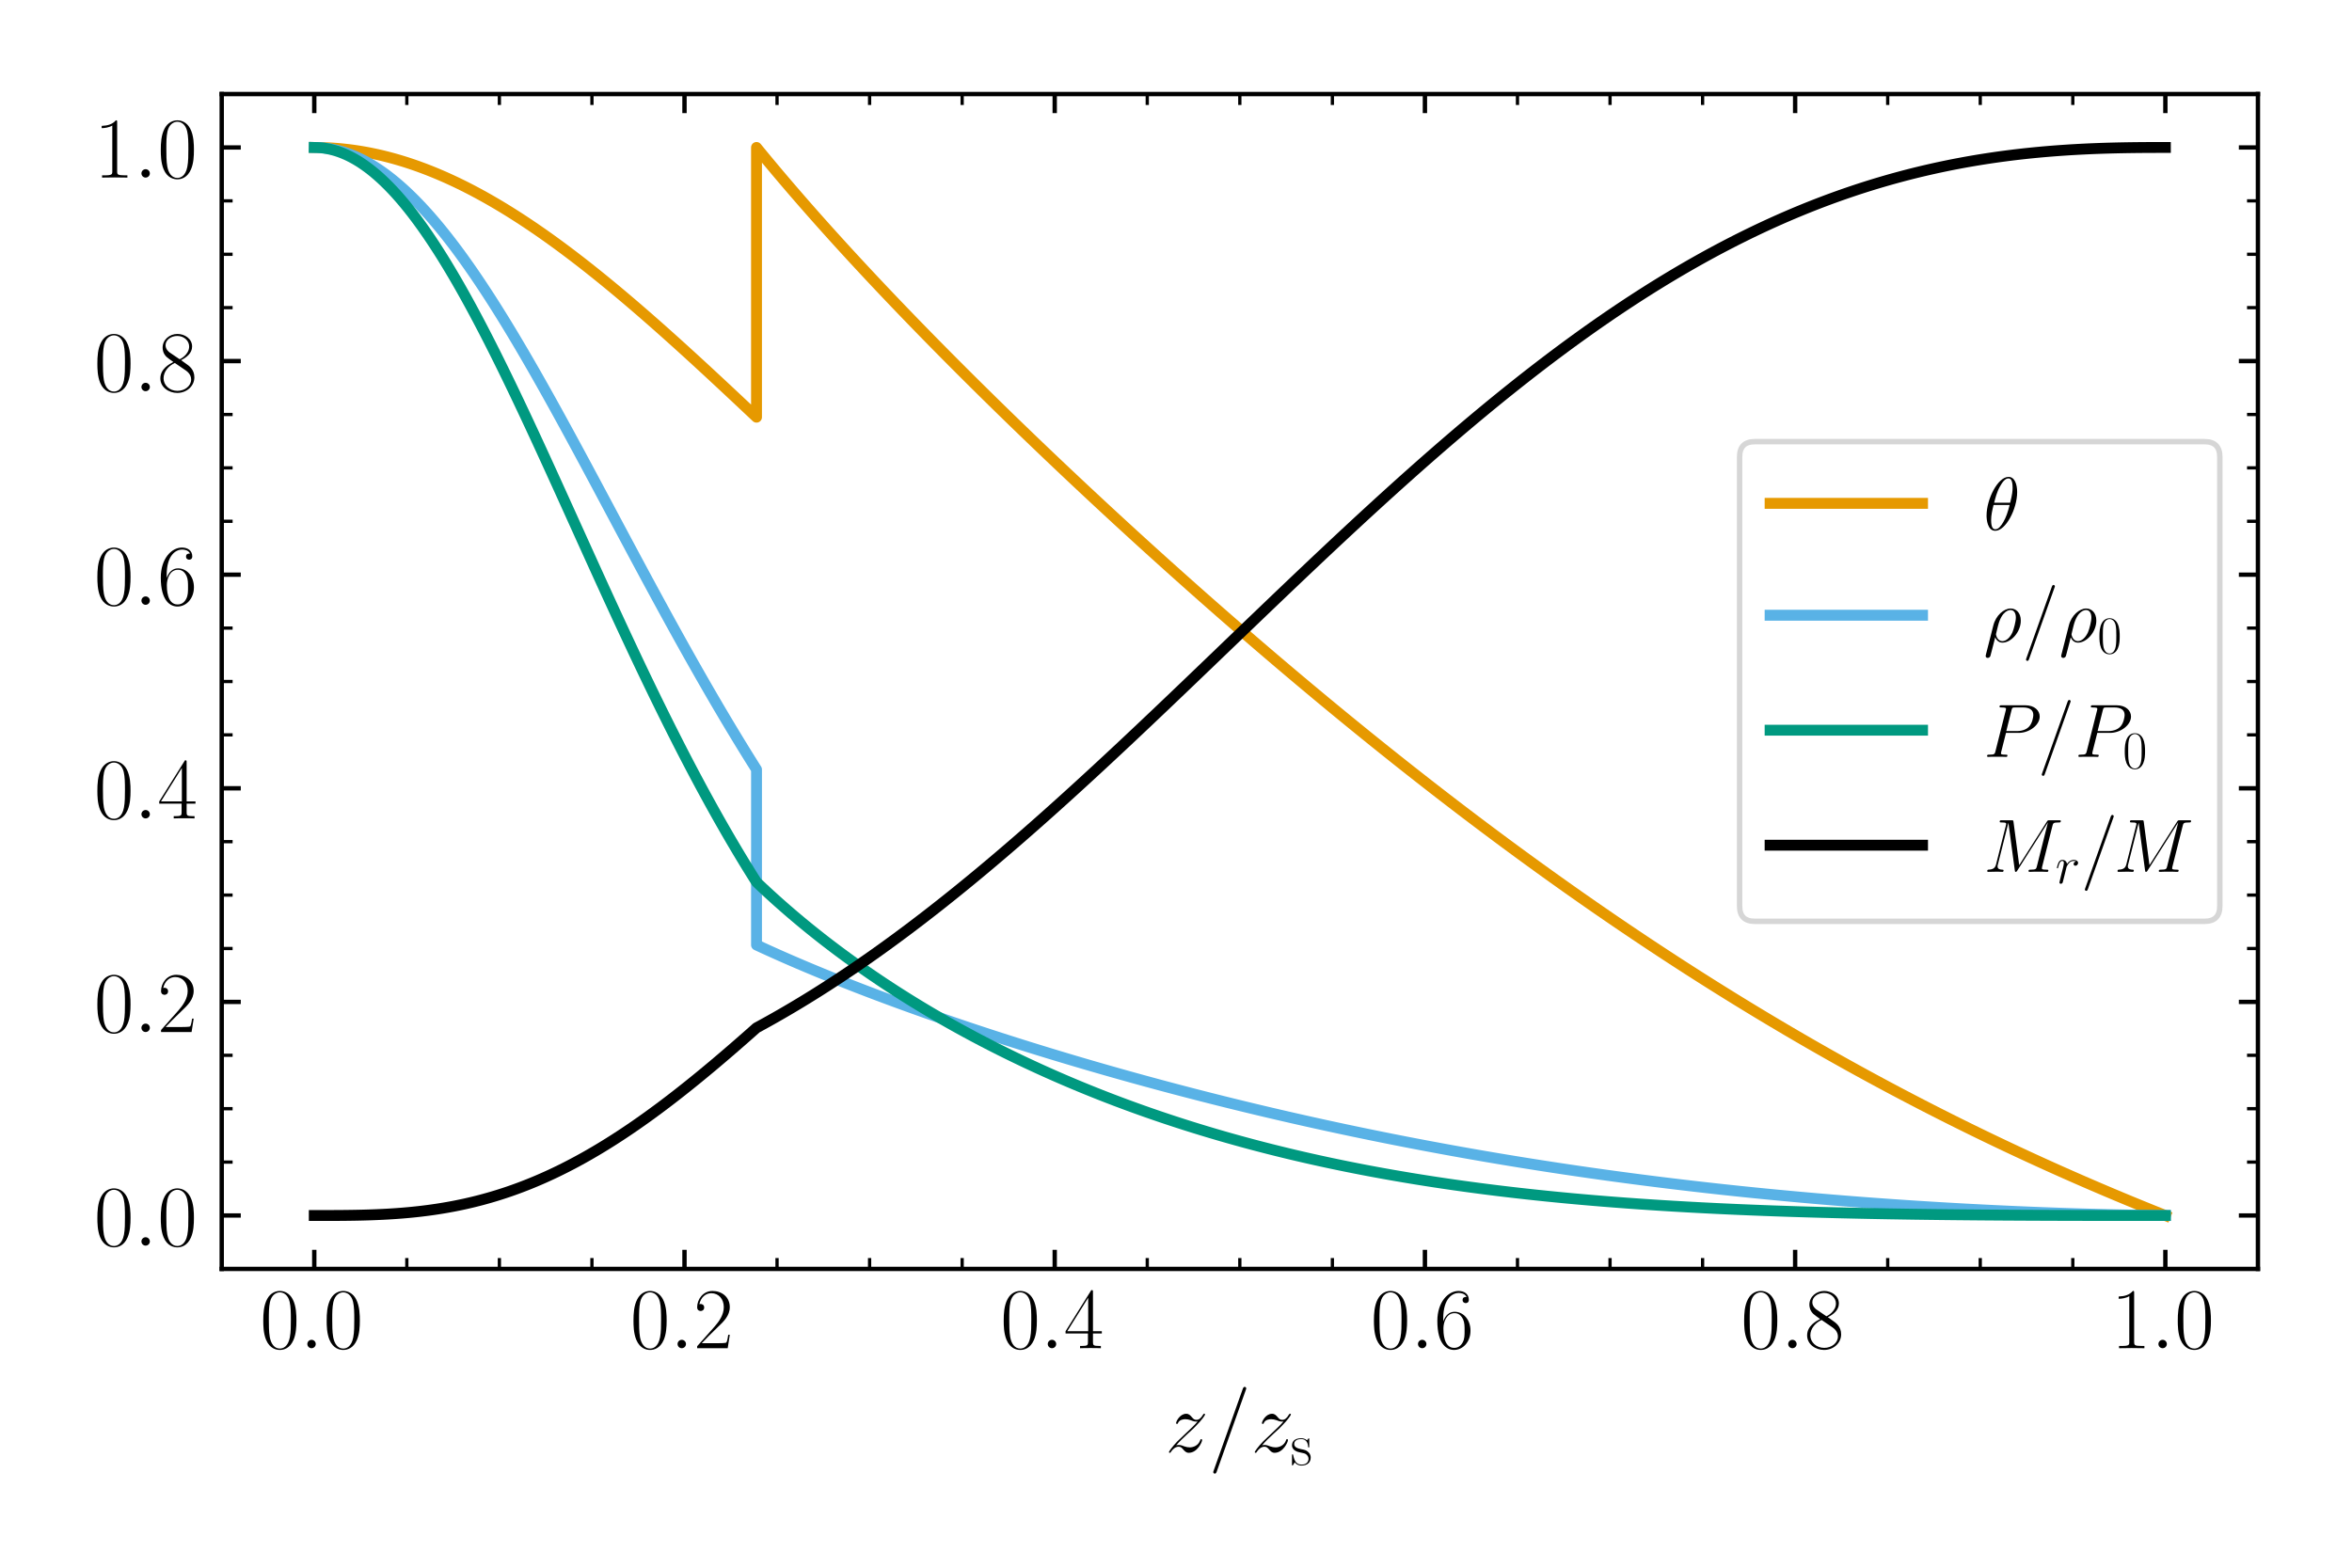 <?xml version="1.0" encoding="utf-8" standalone="no"?>
<!DOCTYPE svg PUBLIC "-//W3C//DTD SVG 1.1//EN"
  "http://www.w3.org/Graphics/SVG/1.1/DTD/svg11.dtd">
<!-- Created with matplotlib (https://matplotlib.org/) -->
<svg height="288pt" version="1.1" viewBox="0 0 432 288" width="432pt" xmlns="http://www.w3.org/2000/svg" xmlns:xlink="http://www.w3.org/1999/xlink">
 <defs>
  <style type="text/css">*{stroke-linecap:butt;stroke-linejoin:round;}</style>
 </defs>
 <g id="figure_1">
  <g id="patch_1">
   <path d="M 0 288 
L 432 288 
L 432 0 
L 0 0 
z
" style="fill:#ffffff;"/>
  </g>
  <g id="axes_1">
   <g id="patch_2">
    <path d="M 40.724 233.111 
L 414.72 233.111 
L 414.72 17.28 
L 40.724 17.28 
z
" style="fill:#ffffff;"/>
   </g>
   <g id="matplotlib.axis_1">
    <g id="xtick_1">
     <g id="line2d_1">
      <defs>
       <path d="M 0 0 
L 0 -3.5 
" id="ma01dfb0dff" style="stroke:#000000;stroke-width:0.8;"/>
      </defs>
      <g>
       <use style="stroke:#000000;stroke-width:0.8;" x="57.723" xlink:href="#ma01dfb0dff" y="233.111"/>
      </g>
     </g>
     <g id="line2d_2">
      <defs>
       <path d="M 0 0 
L 0 3.5 
" id="m32551eacc0" style="stroke:#000000;stroke-width:0.8;"/>
      </defs>
      <g>
       <use style="stroke:#000000;stroke-width:0.8;" x="57.723" xlink:href="#m32551eacc0" y="17.28"/>
      </g>
     </g>
     <g id="text_1">
      <!-- $\mathdefault{0.0}$ -->
      <g transform="translate(47.752 247.68)scale(0.16 -0.16)">
       <defs>
        <path d="M 42 31.844 
C 42 37.969 41.906 48.422 37.703 56.453 
C 34 63.484 28.094 66 22.906 66 
C 18.094 66 12 63.781 8.203 56.562 
C 4.203 49.016 3.797 39.672 3.797 31.844 
C 3.797 26.109 3.906 17.375 7 9.734 
C 11.297 -0.609 19 -2 22.906 -2 
C 27.5 -2 34.5 -0.109 38.594 9.438 
C 41.594 16.375 42 24.5 42 31.844 
z
M 22.906 -0.406 
C 16.5 -0.406 12.703 5.125 11.297 12.75 
C 10.203 18.688 10.203 27.328 10.203 32.953 
C 10.203 40.688 10.203 47.109 11.5 53.234 
C 13.406 61.781 19 64.391 22.906 64.391 
C 27 64.391 32.297 61.672 34.203 53.438 
C 35.5 47.719 35.594 40.984 35.594 32.953 
C 35.594 26.422 35.594 18.375 34.406 12.453 
C 32.297 1.5 26.406 -0.406 22.906 -0.406 
z
" id="CMR17-48"/>
        <path d="M 18.406 4.797 
C 18.406 7.688 16 9.688 13.594 9.688 
C 10.703 9.688 8.703 7.297 8.703 4.891 
C 8.703 2 11.094 0 13.5 0 
C 16.406 0 18.406 2.391 18.406 4.797 
z
" id="CMMI12-58"/>
       </defs>
       <use transform="scale(0.996)" xlink:href="#CMR17-48"/>
       <use transform="translate(45.69 0)scale(0.996)" xlink:href="#CMMI12-58"/>
       <use transform="translate(72.788 0)scale(0.996)" xlink:href="#CMR17-48"/>
      </g>
     </g>
    </g>
    <g id="xtick_2">
     <g id="line2d_3">
      <g>
       <use style="stroke:#000000;stroke-width:0.8;" x="125.723" xlink:href="#ma01dfb0dff" y="233.111"/>
      </g>
     </g>
     <g id="line2d_4">
      <g>
       <use style="stroke:#000000;stroke-width:0.8;" x="125.723" xlink:href="#m32551eacc0" y="17.28"/>
      </g>
     </g>
     <g id="text_2">
      <!-- $\mathdefault{0.2}$ -->
      <g transform="translate(115.751 247.68)scale(0.16 -0.16)">
       <defs>
        <path d="M 41.703 15.469 
L 39.906 15.469 
C 38.906 8.391 38.094 7.188 37.703 6.594 
C 37.203 5.797 30 5.797 28.594 5.797 
L 9.406 5.797 
C 13 9.688 20 16.766 28.5 24.938 
C 34.594 30.719 41.703 37.5 41.703 47.391 
C 41.703 59.188 32.297 66 21.797 66 
C 10.797 66 4.094 56.297 4.094 47.297 
C 4.094 43.391 7 42.891 8.203 42.891 
C 9.203 42.891 12.203 43.484 12.203 46.984 
C 12.203 50.094 9.594 51 8.203 51 
C 7.594 51 7 50.891 6.594 50.688 
C 8.5 59.188 14.297 63.391 20.406 63.391 
C 29.094 63.391 34.797 56.5 34.797 47.391 
C 34.797 38.703 29.703 31.219 24 24.734 
L 4.094 2.297 
L 4.094 0 
L 39.297 0 
z
" id="CMR17-50"/>
       </defs>
       <use transform="scale(0.996)" xlink:href="#CMR17-48"/>
       <use transform="translate(45.69 0)scale(0.996)" xlink:href="#CMMI12-58"/>
       <use transform="translate(72.788 0)scale(0.996)" xlink:href="#CMR17-50"/>
      </g>
     </g>
    </g>
    <g id="xtick_3">
     <g id="line2d_5">
      <g>
       <use style="stroke:#000000;stroke-width:0.8;" x="193.722" xlink:href="#ma01dfb0dff" y="233.111"/>
      </g>
     </g>
     <g id="line2d_6">
      <g>
       <use style="stroke:#000000;stroke-width:0.8;" x="193.722" xlink:href="#m32551eacc0" y="17.28"/>
      </g>
     </g>
     <g id="text_3">
      <!-- $\mathdefault{0.4}$ -->
      <g transform="translate(183.75 247.68)scale(0.16 -0.16)">
       <defs>
        <path d="M 33.594 64.797 
C 33.594 66.891 33.5 67 31.703 67 
L 2 19.594 
L 2 17 
L 27.797 17 
L 27.797 7.188 
C 27.797 3.594 27.594 2.594 20.594 2.594 
L 18.703 2.594 
L 18.703 0 
C 21.906 0.188 27.297 0.188 30.703 0.188 
C 34.094 0.188 39.5 0.188 42.703 0 
L 42.703 2.594 
L 40.797 2.594 
C 33.797 2.594 33.594 3.594 33.594 7.188 
L 33.594 17 
L 43.797 17 
L 43.797 19.594 
L 33.594 19.594 
z
M 28.094 58.172 
L 28.094 19.594 
L 4 19.594 
z
" id="CMR17-52"/>
       </defs>
       <use transform="scale(0.996)" xlink:href="#CMR17-48"/>
       <use transform="translate(45.69 0)scale(0.996)" xlink:href="#CMMI12-58"/>
       <use transform="translate(72.788 0)scale(0.996)" xlink:href="#CMR17-52"/>
      </g>
     </g>
    </g>
    <g id="xtick_4">
     <g id="line2d_7">
      <g>
       <use style="stroke:#000000;stroke-width:0.8;" x="261.721" xlink:href="#ma01dfb0dff" y="233.111"/>
      </g>
     </g>
     <g id="line2d_8">
      <g>
       <use style="stroke:#000000;stroke-width:0.8;" x="261.721" xlink:href="#m32551eacc0" y="17.28"/>
      </g>
     </g>
     <g id="text_4">
      <!-- $\mathdefault{0.6}$ -->
      <g transform="translate(251.75 247.68)scale(0.16 -0.16)">
       <defs>
        <path d="M 10.594 34.344 
C 10.594 58 21.797 63.688 28.297 63.688 
C 30.406 63.688 35.5 63.266 37.5 59.094 
C 35.906 59.094 32.906 59.094 32.906 55.594 
C 32.906 52.891 35.094 52 36.5 52 
C 37.406 52 40.094 52.391 40.094 55.797 
C 40.094 62.297 35.094 66 28.203 66 
C 16.297 66 3.797 53.297 3.797 31.422 
C 3.797 4.016 15.094 -2 23.094 -2 
C 32.797 -2 42 6.734 42 20.234 
C 42 32.828 33.906 42 23.703 42 
C 17.594 42 13.094 37.969 10.594 30.922 
z
M 23.094 0.391 
C 10.797 0.391 10.797 18.938 10.797 22.656 
C 10.797 29.906 14.203 40.391 23.5 40.391 
C 25.203 40.391 30.094 40.391 33.406 33.438 
C 35.203 29.516 35.203 25.375 35.203 20.344 
C 35.203 14.906 35.203 10.875 33.094 6.844 
C 30.906 2.703 27.703 0.391 23.094 0.391 
z
" id="CMR17-54"/>
       </defs>
       <use transform="scale(0.996)" xlink:href="#CMR17-48"/>
       <use transform="translate(45.69 0)scale(0.996)" xlink:href="#CMMI12-58"/>
       <use transform="translate(72.788 0)scale(0.996)" xlink:href="#CMR17-54"/>
      </g>
     </g>
    </g>
    <g id="xtick_5">
     <g id="line2d_9">
      <g>
       <use style="stroke:#000000;stroke-width:0.8;" x="329.721" xlink:href="#ma01dfb0dff" y="233.111"/>
      </g>
     </g>
     <g id="line2d_10">
      <g>
       <use style="stroke:#000000;stroke-width:0.8;" x="329.721" xlink:href="#m32551eacc0" y="17.28"/>
      </g>
     </g>
     <g id="text_5">
      <!-- $\mathdefault{0.8}$ -->
      <g transform="translate(319.749 247.68)scale(0.16 -0.16)">
       <defs>
        <path d="M 27.203 35.766 
C 33.5 38.969 39.906 43.797 39.906 51.531 
C 39.906 60.688 31.094 66 23 66 
C 13.906 66 5.906 59.375 5.906 50.234 
C 5.906 47.719 6.5 43.391 10.406 39.578 
C 11.406 38.578 15.594 35.562 18.297 33.656 
C 13.797 31.344 3.297 25.812 3.297 14.766 
C 3.297 4.406 13.094 -2 22.797 -2 
C 33.5 -2 42.5 5.719 42.5 15.969 
C 42.5 25.109 36.406 29.328 32.406 32.047 
z
M 14.094 44.609 
C 13.297 45.109 9.297 48.219 9.297 52.938 
C 9.297 59.078 15.594 63.688 22.797 63.688 
C 30.703 63.688 36.5 58.062 36.5 51.531 
C 36.5 42.188 26.094 36.859 25.594 36.859 
C 25.5 36.859 25.406 36.859 24.594 37.469 
z
M 32.5 24 
C 34 22.906 38.797 19.578 38.797 13.453 
C 38.797 6.016 31.406 0.391 23 0.391 
C 13.906 0.391 7 6.922 7 14.859 
C 7 22.797 13.094 29.438 20 32.547 
z
" id="CMR17-56"/>
       </defs>
       <use transform="scale(0.996)" xlink:href="#CMR17-48"/>
       <use transform="translate(45.69 0)scale(0.996)" xlink:href="#CMMI12-58"/>
       <use transform="translate(72.788 0)scale(0.996)" xlink:href="#CMR17-56"/>
      </g>
     </g>
    </g>
    <g id="xtick_6">
     <g id="line2d_11">
      <g>
       <use style="stroke:#000000;stroke-width:0.8;" x="397.72" xlink:href="#ma01dfb0dff" y="233.111"/>
      </g>
     </g>
     <g id="line2d_12">
      <g>
       <use style="stroke:#000000;stroke-width:0.8;" x="397.72" xlink:href="#m32551eacc0" y="17.28"/>
      </g>
     </g>
     <g id="text_6">
      <!-- $\mathdefault{1.0}$ -->
      <g transform="translate(387.748 247.68)scale(0.16 -0.16)">
       <defs>
        <path d="M 26.594 63.797 
C 26.594 65.891 26.5 66 25.094 66 
C 21.203 61.359 15.297 59.891 9.703 59.688 
C 9.406 59.688 8.906 59.688 8.797 59.5 
C 8.703 59.297 8.703 59.094 8.703 57 
C 11.797 57 17 57.594 21 59.984 
L 21 7.297 
C 21 3.797 20.797 2.594 12.203 2.594 
L 9.203 2.594 
L 9.203 0 
C 14 0.094 19 0.188 23.797 0.188 
C 28.594 0.188 33.594 0.094 38.406 0 
L 38.406 2.594 
L 35.406 2.594 
C 26.797 2.594 26.594 3.688 26.594 7.297 
z
" id="CMR17-49"/>
       </defs>
       <use transform="scale(0.996)" xlink:href="#CMR17-49"/>
       <use transform="translate(45.69 0)scale(0.996)" xlink:href="#CMMI12-58"/>
       <use transform="translate(72.788 0)scale(0.996)" xlink:href="#CMR17-48"/>
      </g>
     </g>
    </g>
    <g id="xtick_7">
     <g id="line2d_13">
      <defs>
       <path d="M 0 0 
L 0 -2 
" id="ma3d2b61f0c" style="stroke:#000000;stroke-width:0.6;"/>
      </defs>
      <g>
       <use style="stroke:#000000;stroke-width:0.6;" x="74.723" xlink:href="#ma3d2b61f0c" y="233.111"/>
      </g>
     </g>
     <g id="line2d_14">
      <defs>
       <path d="M 0 0 
L 0 2 
" id="m67e1c86d11" style="stroke:#000000;stroke-width:0.6;"/>
      </defs>
      <g>
       <use style="stroke:#000000;stroke-width:0.6;" x="74.723" xlink:href="#m67e1c86d11" y="17.28"/>
      </g>
     </g>
    </g>
    <g id="xtick_8">
     <g id="line2d_15">
      <g>
       <use style="stroke:#000000;stroke-width:0.6;" x="91.723" xlink:href="#ma3d2b61f0c" y="233.111"/>
      </g>
     </g>
     <g id="line2d_16">
      <g>
       <use style="stroke:#000000;stroke-width:0.6;" x="91.723" xlink:href="#m67e1c86d11" y="17.28"/>
      </g>
     </g>
    </g>
    <g id="xtick_9">
     <g id="line2d_17">
      <g>
       <use style="stroke:#000000;stroke-width:0.6;" x="108.723" xlink:href="#ma3d2b61f0c" y="233.111"/>
      </g>
     </g>
     <g id="line2d_18">
      <g>
       <use style="stroke:#000000;stroke-width:0.6;" x="108.723" xlink:href="#m67e1c86d11" y="17.28"/>
      </g>
     </g>
    </g>
    <g id="xtick_10">
     <g id="line2d_19">
      <g>
       <use style="stroke:#000000;stroke-width:0.6;" x="142.723" xlink:href="#ma3d2b61f0c" y="233.111"/>
      </g>
     </g>
     <g id="line2d_20">
      <g>
       <use style="stroke:#000000;stroke-width:0.6;" x="142.723" xlink:href="#m67e1c86d11" y="17.28"/>
      </g>
     </g>
    </g>
    <g id="xtick_11">
     <g id="line2d_21">
      <g>
       <use style="stroke:#000000;stroke-width:0.6;" x="159.722" xlink:href="#ma3d2b61f0c" y="233.111"/>
      </g>
     </g>
     <g id="line2d_22">
      <g>
       <use style="stroke:#000000;stroke-width:0.6;" x="159.722" xlink:href="#m67e1c86d11" y="17.28"/>
      </g>
     </g>
    </g>
    <g id="xtick_12">
     <g id="line2d_23">
      <g>
       <use style="stroke:#000000;stroke-width:0.6;" x="176.722" xlink:href="#ma3d2b61f0c" y="233.111"/>
      </g>
     </g>
     <g id="line2d_24">
      <g>
       <use style="stroke:#000000;stroke-width:0.6;" x="176.722" xlink:href="#m67e1c86d11" y="17.28"/>
      </g>
     </g>
    </g>
    <g id="xtick_13">
     <g id="line2d_25">
      <g>
       <use style="stroke:#000000;stroke-width:0.6;" x="210.722" xlink:href="#ma3d2b61f0c" y="233.111"/>
      </g>
     </g>
     <g id="line2d_26">
      <g>
       <use style="stroke:#000000;stroke-width:0.6;" x="210.722" xlink:href="#m67e1c86d11" y="17.28"/>
      </g>
     </g>
    </g>
    <g id="xtick_14">
     <g id="line2d_27">
      <g>
       <use style="stroke:#000000;stroke-width:0.6;" x="227.722" xlink:href="#ma3d2b61f0c" y="233.111"/>
      </g>
     </g>
     <g id="line2d_28">
      <g>
       <use style="stroke:#000000;stroke-width:0.6;" x="227.722" xlink:href="#m67e1c86d11" y="17.28"/>
      </g>
     </g>
    </g>
    <g id="xtick_15">
     <g id="line2d_29">
      <g>
       <use style="stroke:#000000;stroke-width:0.6;" x="244.722" xlink:href="#ma3d2b61f0c" y="233.111"/>
      </g>
     </g>
     <g id="line2d_30">
      <g>
       <use style="stroke:#000000;stroke-width:0.6;" x="244.722" xlink:href="#m67e1c86d11" y="17.28"/>
      </g>
     </g>
    </g>
    <g id="xtick_16">
     <g id="line2d_31">
      <g>
       <use style="stroke:#000000;stroke-width:0.6;" x="278.721" xlink:href="#ma3d2b61f0c" y="233.111"/>
      </g>
     </g>
     <g id="line2d_32">
      <g>
       <use style="stroke:#000000;stroke-width:0.6;" x="278.721" xlink:href="#m67e1c86d11" y="17.28"/>
      </g>
     </g>
    </g>
    <g id="xtick_17">
     <g id="line2d_33">
      <g>
       <use style="stroke:#000000;stroke-width:0.6;" x="295.721" xlink:href="#ma3d2b61f0c" y="233.111"/>
      </g>
     </g>
     <g id="line2d_34">
      <g>
       <use style="stroke:#000000;stroke-width:0.6;" x="295.721" xlink:href="#m67e1c86d11" y="17.28"/>
      </g>
     </g>
    </g>
    <g id="xtick_18">
     <g id="line2d_35">
      <g>
       <use style="stroke:#000000;stroke-width:0.6;" x="312.721" xlink:href="#ma3d2b61f0c" y="233.111"/>
      </g>
     </g>
     <g id="line2d_36">
      <g>
       <use style="stroke:#000000;stroke-width:0.6;" x="312.721" xlink:href="#m67e1c86d11" y="17.28"/>
      </g>
     </g>
    </g>
    <g id="xtick_19">
     <g id="line2d_37">
      <g>
       <use style="stroke:#000000;stroke-width:0.6;" x="346.721" xlink:href="#ma3d2b61f0c" y="233.111"/>
      </g>
     </g>
     <g id="line2d_38">
      <g>
       <use style="stroke:#000000;stroke-width:0.6;" x="346.721" xlink:href="#m67e1c86d11" y="17.28"/>
      </g>
     </g>
    </g>
    <g id="xtick_20">
     <g id="line2d_39">
      <g>
       <use style="stroke:#000000;stroke-width:0.6;" x="363.72" xlink:href="#ma3d2b61f0c" y="233.111"/>
      </g>
     </g>
     <g id="line2d_40">
      <g>
       <use style="stroke:#000000;stroke-width:0.6;" x="363.72" xlink:href="#m67e1c86d11" y="17.28"/>
      </g>
     </g>
    </g>
    <g id="xtick_21">
     <g id="line2d_41">
      <g>
       <use style="stroke:#000000;stroke-width:0.6;" x="380.72" xlink:href="#ma3d2b61f0c" y="233.111"/>
      </g>
     </g>
     <g id="line2d_42">
      <g>
       <use style="stroke:#000000;stroke-width:0.6;" x="380.72" xlink:href="#m67e1c86d11" y="17.28"/>
      </g>
     </g>
    </g>
    <g id="text_7">
     <!-- $z/z_{\rm s}$ -->
     <g transform="translate(214.013 266.735)scale(0.16 -0.16)">
      <defs>
       <path d="M 12.703 7.594 
C 17 12.641 20.5 15.859 25.5 20.516 
C 31.5 25.891 34.094 28.469 35.5 30.031 
C 42.5 37.047 46 42.391 46 43.188 
C 46 44 45.203 44 45 44 
C 44.297 44 44.094 43.594 43.594 42.891 
C 41.094 38.594 38.703 37 36.094 37 
C 34 37 32.906 37.547 31 39.797 
C 28.906 42.297 27.203 44 24.297 44 
C 17 44 12.594 35.391 12.594 33.234 
C 12.594 32.922 12.703 32.297 13.594 32.297 
C 14.406 32.297 14.5 32.719 14.797 33.438 
C 16.5 37.297 21.297 37.734 23.203 37.734 
C 25.297 37.734 27.297 37.297 29.406 36.594 
C 33.203 34.984 34.797 34.984 35.797 34.984 
C 36.5 34.984 36.906 34.984 37.406 35.094 
C 34.094 31.062 28.703 26.094 24.203 21.859 
L 14.094 12.234 
C 8 5.938 4.297 0.5 4.297 -0.203 
C 4.297 -0.812 4.797 -1 5.406 -1 
C 6 -1 6.094 -0.906 6.797 0.297 
C 8.406 2.797 11.594 6 15.297 6 
C 17.406 6 18.406 5.562 20.406 3.297 
C 22.297 1.094 24 -1 27.203 -1 
C 37 -1 42.594 11.297 42.594 13.688 
C 42.594 14.094 42.5 14.719 41.5 14.719 
C 40.703 14.719 40.594 14.297 40.297 13.266 
C 38.094 7.188 32.203 5.25 28.297 5.25 
C 26.203 5.25 24.203 5.688 22.094 6.391 
C 18.094 8 17 8 15.703 8 
C 14.703 8 13.594 8 12.703 7.594 
z
" id="CMMI12-122"/>
       <path d="M 42.906 71.297 
C 42.906 71.391 43.5 72.891 43.5 73.094 
C 43.5 74.297 42.5 75 41.703 75 
C 41.203 75 40.297 75 39.5 72.797 
L 6 -21.312 
C 6 -21.406 5.406 -22.906 5.406 -23.109 
C 5.406 -24.312 6.406 -25 7.203 -25 
C 7.797 -25 8.703 -24.906 9.406 -22.812 
z
" id="CMMI12-61"/>
       <path d="M 30.906 42 
C 30.906 43.797 30.797 43.891 30.203 43.891 
C 29.797 43.891 29.703 43.797 28.5 42.297 
C 28.203 41.891 27.297 40.891 27 40.5 
C 23.797 43.891 19.297 44 17.594 44 
C 6.5 44 2.5 38.188 2.5 32.391 
C 2.5 23.391 12.703 21.297 15.594 20.688 
C 21.906 19.391 24.094 19 26.203 17.188 
C 27.5 16 29.703 13.797 29.703 10.188 
C 29.703 6 27.297 0.594 18.094 0.594 
C 9.406 0.594 6.297 7.188 4.5 16 
C 4.203 17.391 4.203 17.5 3.406 17.5 
C 2.594 17.5 2.5 17.391 2.5 15.391 
L 2.5 1 
C 2.5 -0.812 2.594 -0.906 3.203 -0.906 
C 3.703 -0.906 3.797 -0.812 4.297 0 
C 4.906 0.891 6.406 3.297 7 4.297 
C 9 1.594 12.5 -1 18.094 -1 
C 28 -1 33.297 4.391 33.297 12.188 
C 33.297 17.297 30.594 20 29.297 21.188 
C 26.297 24.297 22.797 25 18.594 25.797 
C 13.094 27 6.094 28.391 6.094 34.5 
C 6.094 37.094 7.5 42.594 17.594 42.594 
C 28.297 42.594 28.906 32.594 29.094 29.391 
C 29.203 28.891 29.703 28.797 30 28.797 
C 30.906 28.797 30.906 29.094 30.906 30.797 
z
" id="CMR17-115"/>
      </defs>
      <use transform="scale(0.996)" xlink:href="#CMMI12-122"/>
      <use transform="translate(49.755 0)scale(0.996)" xlink:href="#CMMI12-61"/>
      <use transform="translate(98.53 0)scale(0.996)" xlink:href="#CMMI12-122"/>
      <use transform="translate(143.846 -14.944)scale(0.697)" xlink:href="#CMR17-115"/>
     </g>
    </g>
   </g>
   <g id="matplotlib.axis_2">
    <g id="ytick_1">
     <g id="line2d_43">
      <defs>
       <path d="M 0 0 
L 3.5 0 
" id="m5667d36e51" style="stroke:#000000;stroke-width:0.8;"/>
      </defs>
      <g>
       <use style="stroke:#000000;stroke-width:0.8;" x="40.724" xlink:href="#m5667d36e51" y="223.3"/>
      </g>
     </g>
     <g id="line2d_44">
      <defs>
       <path d="M 0 0 
L -3.5 0 
" id="ma6dd43e1a3" style="stroke:#000000;stroke-width:0.8;"/>
      </defs>
      <g>
       <use style="stroke:#000000;stroke-width:0.8;" x="414.72" xlink:href="#ma6dd43e1a3" y="223.3"/>
      </g>
     </g>
     <g id="text_8">
      <!-- $\mathdefault{0.0}$ -->
      <g transform="translate(17.28 228.835)scale(0.16 -0.16)">
       <use transform="scale(0.996)" xlink:href="#CMR17-48"/>
       <use transform="translate(45.69 0)scale(0.996)" xlink:href="#CMMI12-58"/>
       <use transform="translate(72.788 0)scale(0.996)" xlink:href="#CMR17-48"/>
      </g>
     </g>
    </g>
    <g id="ytick_2">
     <g id="line2d_45">
      <g>
       <use style="stroke:#000000;stroke-width:0.8;" x="40.724" xlink:href="#m5667d36e51" y="184.058"/>
      </g>
     </g>
     <g id="line2d_46">
      <g>
       <use style="stroke:#000000;stroke-width:0.8;" x="414.72" xlink:href="#ma6dd43e1a3" y="184.058"/>
      </g>
     </g>
     <g id="text_9">
      <!-- $\mathdefault{0.2}$ -->
      <g transform="translate(17.28 189.593)scale(0.16 -0.16)">
       <use transform="scale(0.996)" xlink:href="#CMR17-48"/>
       <use transform="translate(45.69 0)scale(0.996)" xlink:href="#CMMI12-58"/>
       <use transform="translate(72.788 0)scale(0.996)" xlink:href="#CMR17-50"/>
      </g>
     </g>
    </g>
    <g id="ytick_3">
     <g id="line2d_47">
      <g>
       <use style="stroke:#000000;stroke-width:0.8;" x="40.724" xlink:href="#m5667d36e51" y="144.816"/>
      </g>
     </g>
     <g id="line2d_48">
      <g>
       <use style="stroke:#000000;stroke-width:0.8;" x="414.72" xlink:href="#ma6dd43e1a3" y="144.816"/>
      </g>
     </g>
     <g id="text_10">
      <!-- $\mathdefault{0.4}$ -->
      <g transform="translate(17.28 150.351)scale(0.16 -0.16)">
       <use transform="scale(0.996)" xlink:href="#CMR17-48"/>
       <use transform="translate(45.69 0)scale(0.996)" xlink:href="#CMMI12-58"/>
       <use transform="translate(72.788 0)scale(0.996)" xlink:href="#CMR17-52"/>
      </g>
     </g>
    </g>
    <g id="ytick_4">
     <g id="line2d_49">
      <g>
       <use style="stroke:#000000;stroke-width:0.8;" x="40.724" xlink:href="#m5667d36e51" y="105.574"/>
      </g>
     </g>
     <g id="line2d_50">
      <g>
       <use style="stroke:#000000;stroke-width:0.8;" x="414.72" xlink:href="#ma6dd43e1a3" y="105.574"/>
      </g>
     </g>
     <g id="text_11">
      <!-- $\mathdefault{0.6}$ -->
      <g transform="translate(17.28 111.109)scale(0.16 -0.16)">
       <use transform="scale(0.996)" xlink:href="#CMR17-48"/>
       <use transform="translate(45.69 0)scale(0.996)" xlink:href="#CMMI12-58"/>
       <use transform="translate(72.788 0)scale(0.996)" xlink:href="#CMR17-54"/>
      </g>
     </g>
    </g>
    <g id="ytick_5">
     <g id="line2d_51">
      <g>
       <use style="stroke:#000000;stroke-width:0.8;" x="40.724" xlink:href="#m5667d36e51" y="66.332"/>
      </g>
     </g>
     <g id="line2d_52">
      <g>
       <use style="stroke:#000000;stroke-width:0.8;" x="414.72" xlink:href="#ma6dd43e1a3" y="66.332"/>
      </g>
     </g>
     <g id="text_12">
      <!-- $\mathdefault{0.8}$ -->
      <g transform="translate(17.28 71.867)scale(0.16 -0.16)">
       <use transform="scale(0.996)" xlink:href="#CMR17-48"/>
       <use transform="translate(45.69 0)scale(0.996)" xlink:href="#CMMI12-58"/>
       <use transform="translate(72.788 0)scale(0.996)" xlink:href="#CMR17-56"/>
      </g>
     </g>
    </g>
    <g id="ytick_6">
     <g id="line2d_53">
      <g>
       <use style="stroke:#000000;stroke-width:0.8;" x="40.724" xlink:href="#m5667d36e51" y="27.09"/>
      </g>
     </g>
     <g id="line2d_54">
      <g>
       <use style="stroke:#000000;stroke-width:0.8;" x="414.72" xlink:href="#ma6dd43e1a3" y="27.09"/>
      </g>
     </g>
     <g id="text_13">
      <!-- $\mathdefault{1.0}$ -->
      <g transform="translate(17.28 32.625)scale(0.16 -0.16)">
       <use transform="scale(0.996)" xlink:href="#CMR17-49"/>
       <use transform="translate(45.69 0)scale(0.996)" xlink:href="#CMMI12-58"/>
       <use transform="translate(72.788 0)scale(0.996)" xlink:href="#CMR17-48"/>
      </g>
     </g>
    </g>
    <g id="ytick_7">
     <g id="line2d_55">
      <defs>
       <path d="M 0 0 
L 2 0 
" id="m146bf59895" style="stroke:#000000;stroke-width:0.6;"/>
      </defs>
      <g>
       <use style="stroke:#000000;stroke-width:0.6;" x="40.724" xlink:href="#m146bf59895" y="213.49"/>
      </g>
     </g>
     <g id="line2d_56">
      <defs>
       <path d="M 0 0 
L -2 0 
" id="m04ed80bfb2" style="stroke:#000000;stroke-width:0.6;"/>
      </defs>
      <g>
       <use style="stroke:#000000;stroke-width:0.6;" x="414.72" xlink:href="#m04ed80bfb2" y="213.49"/>
      </g>
     </g>
    </g>
    <g id="ytick_8">
     <g id="line2d_57">
      <g>
       <use style="stroke:#000000;stroke-width:0.6;" x="40.724" xlink:href="#m146bf59895" y="203.679"/>
      </g>
     </g>
     <g id="line2d_58">
      <g>
       <use style="stroke:#000000;stroke-width:0.6;" x="414.72" xlink:href="#m04ed80bfb2" y="203.679"/>
      </g>
     </g>
    </g>
    <g id="ytick_9">
     <g id="line2d_59">
      <g>
       <use style="stroke:#000000;stroke-width:0.6;" x="40.724" xlink:href="#m146bf59895" y="193.869"/>
      </g>
     </g>
     <g id="line2d_60">
      <g>
       <use style="stroke:#000000;stroke-width:0.6;" x="414.72" xlink:href="#m04ed80bfb2" y="193.869"/>
      </g>
     </g>
    </g>
    <g id="ytick_10">
     <g id="line2d_61">
      <g>
       <use style="stroke:#000000;stroke-width:0.6;" x="40.724" xlink:href="#m146bf59895" y="174.248"/>
      </g>
     </g>
     <g id="line2d_62">
      <g>
       <use style="stroke:#000000;stroke-width:0.6;" x="414.72" xlink:href="#m04ed80bfb2" y="174.248"/>
      </g>
     </g>
    </g>
    <g id="ytick_11">
     <g id="line2d_63">
      <g>
       <use style="stroke:#000000;stroke-width:0.6;" x="40.724" xlink:href="#m146bf59895" y="164.437"/>
      </g>
     </g>
     <g id="line2d_64">
      <g>
       <use style="stroke:#000000;stroke-width:0.6;" x="414.72" xlink:href="#m04ed80bfb2" y="164.437"/>
      </g>
     </g>
    </g>
    <g id="ytick_12">
     <g id="line2d_65">
      <g>
       <use style="stroke:#000000;stroke-width:0.6;" x="40.724" xlink:href="#m146bf59895" y="154.627"/>
      </g>
     </g>
     <g id="line2d_66">
      <g>
       <use style="stroke:#000000;stroke-width:0.6;" x="414.72" xlink:href="#m04ed80bfb2" y="154.627"/>
      </g>
     </g>
    </g>
    <g id="ytick_13">
     <g id="line2d_67">
      <g>
       <use style="stroke:#000000;stroke-width:0.6;" x="40.724" xlink:href="#m146bf59895" y="135.006"/>
      </g>
     </g>
     <g id="line2d_68">
      <g>
       <use style="stroke:#000000;stroke-width:0.6;" x="414.72" xlink:href="#m04ed80bfb2" y="135.006"/>
      </g>
     </g>
    </g>
    <g id="ytick_14">
     <g id="line2d_69">
      <g>
       <use style="stroke:#000000;stroke-width:0.6;" x="40.724" xlink:href="#m146bf59895" y="125.195"/>
      </g>
     </g>
     <g id="line2d_70">
      <g>
       <use style="stroke:#000000;stroke-width:0.6;" x="414.72" xlink:href="#m04ed80bfb2" y="125.195"/>
      </g>
     </g>
    </g>
    <g id="ytick_15">
     <g id="line2d_71">
      <g>
       <use style="stroke:#000000;stroke-width:0.6;" x="40.724" xlink:href="#m146bf59895" y="115.385"/>
      </g>
     </g>
     <g id="line2d_72">
      <g>
       <use style="stroke:#000000;stroke-width:0.6;" x="414.72" xlink:href="#m04ed80bfb2" y="115.385"/>
      </g>
     </g>
    </g>
    <g id="ytick_16">
     <g id="line2d_73">
      <g>
       <use style="stroke:#000000;stroke-width:0.6;" x="40.724" xlink:href="#m146bf59895" y="95.764"/>
      </g>
     </g>
     <g id="line2d_74">
      <g>
       <use style="stroke:#000000;stroke-width:0.6;" x="414.72" xlink:href="#m04ed80bfb2" y="95.764"/>
      </g>
     </g>
    </g>
    <g id="ytick_17">
     <g id="line2d_75">
      <g>
       <use style="stroke:#000000;stroke-width:0.6;" x="40.724" xlink:href="#m146bf59895" y="85.953"/>
      </g>
     </g>
     <g id="line2d_76">
      <g>
       <use style="stroke:#000000;stroke-width:0.6;" x="414.72" xlink:href="#m04ed80bfb2" y="85.953"/>
      </g>
     </g>
    </g>
    <g id="ytick_18">
     <g id="line2d_77">
      <g>
       <use style="stroke:#000000;stroke-width:0.6;" x="40.724" xlink:href="#m146bf59895" y="76.143"/>
      </g>
     </g>
     <g id="line2d_78">
      <g>
       <use style="stroke:#000000;stroke-width:0.6;" x="414.72" xlink:href="#m04ed80bfb2" y="76.143"/>
      </g>
     </g>
    </g>
    <g id="ytick_19">
     <g id="line2d_79">
      <g>
       <use style="stroke:#000000;stroke-width:0.6;" x="40.724" xlink:href="#m146bf59895" y="56.522"/>
      </g>
     </g>
     <g id="line2d_80">
      <g>
       <use style="stroke:#000000;stroke-width:0.6;" x="414.72" xlink:href="#m04ed80bfb2" y="56.522"/>
      </g>
     </g>
    </g>
    <g id="ytick_20">
     <g id="line2d_81">
      <g>
       <use style="stroke:#000000;stroke-width:0.6;" x="40.724" xlink:href="#m146bf59895" y="46.711"/>
      </g>
     </g>
     <g id="line2d_82">
      <g>
       <use style="stroke:#000000;stroke-width:0.6;" x="414.72" xlink:href="#m04ed80bfb2" y="46.711"/>
      </g>
     </g>
    </g>
    <g id="ytick_21">
     <g id="line2d_83">
      <g>
       <use style="stroke:#000000;stroke-width:0.6;" x="40.724" xlink:href="#m146bf59895" y="36.901"/>
      </g>
     </g>
     <g id="line2d_84">
      <g>
       <use style="stroke:#000000;stroke-width:0.6;" x="414.72" xlink:href="#m04ed80bfb2" y="36.901"/>
      </g>
     </g>
    </g>
   </g>
   <g id="line2d_85">
    <path clip-path="url(#pa7028090f7)" d="M 57.723 27.09 
L 58.304 27.094 
L 58.884 27.104 
L 59.464 27.12 
L 60.044 27.143 
L 60.624 27.172 
L 61.205 27.208 
L 61.785 27.251 
L 62.365 27.3 
L 62.945 27.355 
L 63.525 27.417 
L 64.106 27.485 
L 64.686 27.56 
L 65.266 27.642 
L 65.846 27.73 
L 66.426 27.824 
L 67.007 27.924 
L 67.587 28.031 
L 68.167 28.145 
L 68.747 28.265 
L 69.327 28.391 
L 69.908 28.523 
L 70.488 28.662 
L 71.068 28.807 
L 71.648 28.958 
L 72.228 29.115 
L 72.809 29.279 
L 73.389 29.449 
L 73.969 29.624 
L 74.549 29.806 
L 75.129 29.994 
L 75.71 30.188 
L 76.29 30.388 
L 76.87 30.594 
L 77.45 30.806 
L 78.031 31.024 
L 78.611 31.248 
L 79.191 31.477 
L 79.771 31.712 
L 80.351 31.953 
L 80.932 32.2 
L 81.512 32.452 
L 82.092 32.71 
L 82.672 32.974 
L 83.252 33.243 
L 83.833 33.517 
L 84.413 33.797 
L 84.993 34.083 
L 85.573 34.373 
L 86.153 34.669 
L 86.734 34.97 
L 87.314 35.277 
L 87.894 35.588 
L 88.474 35.905 
L 89.054 36.227 
L 89.635 36.553 
L 90.215 36.885 
L 90.795 37.222 
L 91.375 37.563 
L 91.955 37.909 
L 92.536 38.26 
L 93.116 38.616 
L 93.696 38.976 
L 94.276 39.341 
L 94.856 39.71 
L 95.437 40.084 
L 96.017 40.462 
L 96.597 40.844 
L 97.177 41.231 
L 97.757 41.622 
L 98.338 42.018 
L 98.918 42.417 
L 99.498 42.82 
L 100.078 43.228 
L 100.658 43.639 
L 101.239 44.054 
L 101.819 44.474 
L 102.399 44.896 
L 102.979 45.323 
L 103.559 45.753 
L 104.14 46.187 
L 104.72 46.625 
L 105.3 47.065 
L 105.88 47.51 
L 106.461 47.957 
L 107.041 48.408 
L 107.621 48.863 
L 108.201 49.32 
L 108.781 49.781 
L 109.362 50.244 
L 109.942 50.711 
L 110.522 51.18 
L 111.102 51.653 
L 111.682 52.128 
L 112.263 52.606 
L 112.843 53.087 
L 113.423 53.57 
L 114.003 54.056 
L 114.583 54.545 
L 115.164 55.036 
L 115.744 55.53 
L 116.324 56.025 
L 116.904 56.524 
L 117.484 57.024 
L 118.065 57.527 
L 118.645 58.032 
L 119.225 58.538 
L 119.805 59.047 
L 120.385 59.558 
L 120.966 60.071 
L 121.546 60.586 
L 122.126 61.102 
L 122.706 61.621 
L 123.286 62.141 
L 123.867 62.662 
L 124.447 63.185 
L 125.027 63.71 
L 125.607 64.237 
L 126.187 64.764 
L 126.768 65.293 
L 127.348 65.824 
L 127.928 66.356 
L 128.508 66.889 
L 129.088 67.423 
L 129.669 67.958 
L 130.249 68.495 
L 130.829 69.032 
L 131.409 69.571 
L 131.989 70.11 
L 132.57 70.65 
L 133.15 71.191 
L 133.73 71.733 
L 134.31 72.276 
L 134.891 72.82 
L 135.471 73.364 
L 136.051 73.909 
L 136.631 74.454 
L 137.211 75 
L 137.792 75.546 
L 138.372 76.093 
L 138.952 76.64 
L 138.952 27.09 
L 139.532 27.799 
L 140.112 28.505 
L 140.693 29.207 
L 141.273 29.905 
L 141.853 30.6 
L 142.433 31.292 
L 143.013 31.98 
L 143.594 32.666 
L 144.174 33.348 
L 144.754 34.027 
L 145.334 34.704 
L 145.914 35.377 
L 146.495 36.048 
L 147.075 36.716 
L 147.655 37.381 
L 148.235 38.044 
L 148.815 38.704 
L 149.396 39.362 
L 149.976 40.017 
L 150.556 40.67 
L 151.136 41.32 
L 151.716 41.968 
L 152.297 42.614 
L 152.877 43.258 
L 153.457 43.899 
L 154.037 44.539 
L 154.617 45.176 
L 155.198 45.811 
L 155.778 46.445 
L 156.358 47.076 
L 156.938 47.705 
L 157.518 48.333 
L 158.099 48.959 
L 158.679 49.582 
L 159.259 50.204 
L 159.839 50.825 
L 160.419 51.443 
L 161 52.06 
L 161.58 52.675 
L 162.16 53.289 
L 162.74 53.901 
L 163.321 54.511 
L 163.901 55.12 
L 164.481 55.728 
L 165.061 56.333 
L 165.641 56.938 
L 166.222 57.541 
L 166.802 58.142 
L 167.382 58.742 
L 167.962 59.341 
L 168.542 59.938 
L 169.123 60.534 
L 169.703 61.129 
L 170.283 61.722 
L 170.863 62.314 
L 171.443 62.905 
L 172.024 63.494 
L 172.604 64.083 
L 173.184 64.67 
L 173.764 65.256 
L 174.344 65.84 
L 174.925 66.424 
L 175.505 67.006 
L 176.085 67.587 
L 176.665 68.167 
L 177.245 68.746 
L 177.826 69.324 
L 178.406 69.901 
L 178.986 70.477 
L 179.566 71.051 
L 180.146 71.625 
L 180.727 72.197 
L 181.307 72.769 
L 181.887 73.339 
L 182.467 73.909 
L 183.047 74.477 
L 183.628 75.045 
L 184.208 75.611 
L 184.788 76.176 
L 185.368 76.741 
L 185.948 77.304 
L 186.529 77.867 
L 187.109 78.429 
L 187.689 78.989 
L 188.269 79.549 
L 188.85 80.108 
L 189.43 80.666 
L 190.01 81.223 
L 190.59 81.779 
L 191.17 82.334 
L 191.751 82.888 
L 192.331 83.442 
L 192.911 83.994 
L 193.491 84.546 
L 194.071 85.097 
L 194.652 85.647 
L 195.232 86.196 
L 195.812 86.744 
L 196.392 87.291 
L 196.972 87.838 
L 197.553 88.383 
L 198.133 88.928 
L 198.713 89.472 
L 199.293 90.015 
L 199.873 90.557 
L 200.454 91.099 
L 201.034 91.639 
L 201.614 92.179 
L 202.194 92.718 
L 202.774 93.256 
L 203.355 93.794 
L 203.935 94.33 
L 204.515 94.866 
L 205.095 95.401 
L 205.675 95.935 
L 206.256 96.468 
L 206.836 97 
L 207.416 97.532 
L 207.996 98.063 
L 208.576 98.593 
L 209.157 99.122 
L 209.737 99.65 
L 210.317 100.178 
L 210.897 100.705 
L 211.477 101.231 
L 212.058 101.756 
L 212.638 102.28 
L 213.218 102.804 
L 213.798 103.327 
L 214.378 103.849 
L 214.959 104.37 
L 215.539 104.89 
L 216.119 105.41 
L 216.699 105.929 
L 217.28 106.447 
L 217.86 106.964 
L 218.44 107.48 
L 219.02 107.996 
L 219.6 108.511 
L 220.181 109.025 
L 220.761 109.538 
L 221.341 110.05 
L 221.921 110.562 
L 222.501 111.073 
L 223.082 111.583 
L 223.662 112.092 
L 224.242 112.6 
L 224.822 113.108 
L 225.402 113.614 
L 225.983 114.12 
L 226.563 114.626 
L 227.143 115.13 
L 227.723 115.634 
L 228.303 116.136 
L 228.884 116.638 
L 229.464 117.139 
L 230.044 117.64 
L 230.624 118.139 
L 231.204 118.638 
L 231.785 119.135 
L 232.365 119.632 
L 232.945 120.129 
L 233.525 120.624 
L 234.105 121.119 
L 234.686 121.612 
L 235.266 122.105 
L 235.846 122.597 
L 236.426 123.088 
L 237.006 123.579 
L 237.587 124.068 
L 238.167 124.557 
L 238.747 125.045 
L 239.327 125.532 
L 239.907 126.018 
L 240.488 126.504 
L 241.068 126.988 
L 241.648 127.472 
L 242.228 127.955 
L 242.808 128.437 
L 243.389 128.918 
L 243.969 129.398 
L 244.549 129.878 
L 245.129 130.356 
L 245.71 130.834 
L 246.29 131.311 
L 246.87 131.787 
L 247.45 132.262 
L 248.03 132.736 
L 248.611 133.21 
L 249.191 133.682 
L 249.771 134.154 
L 250.351 134.625 
L 250.931 135.095 
L 251.512 135.564 
L 252.092 136.032 
L 252.672 136.499 
L 253.252 136.965 
L 253.832 137.431 
L 254.413 137.896 
L 254.993 138.359 
L 255.573 138.822 
L 256.153 139.284 
L 256.733 139.745 
L 257.314 140.206 
L 257.894 140.665 
L 258.474 141.123 
L 259.054 141.581 
L 259.634 142.037 
L 260.215 142.493 
L 260.795 142.948 
L 261.375 143.402 
L 261.955 143.855 
L 262.535 144.307 
L 263.116 144.758 
L 263.696 145.208 
L 264.276 145.658 
L 264.856 146.106 
L 265.436 146.554 
L 266.017 147 
L 266.597 147.446 
L 267.177 147.891 
L 267.757 148.335 
L 268.337 148.778 
L 268.918 149.22 
L 269.498 149.661 
L 270.078 150.101 
L 270.658 150.54 
L 271.238 150.978 
L 271.819 151.415 
L 272.399 151.852 
L 272.979 152.287 
L 273.559 152.722 
L 274.14 153.155 
L 274.72 153.588 
L 275.3 154.02 
L 275.88 154.45 
L 276.46 154.88 
L 277.041 155.309 
L 277.621 155.737 
L 278.201 156.164 
L 278.781 156.59 
L 279.361 157.015 
L 279.942 157.439 
L 280.522 157.862 
L 281.102 158.284 
L 281.682 158.705 
L 282.262 159.126 
L 282.843 159.545 
L 283.423 159.963 
L 284.003 160.38 
L 284.583 160.797 
L 285.163 161.212 
L 285.744 161.627 
L 286.324 162.04 
L 286.904 162.453 
L 287.484 162.864 
L 288.064 163.275 
L 288.645 163.684 
L 289.225 164.093 
L 289.805 164.501 
L 290.385 164.907 
L 290.965 165.313 
L 291.546 165.718 
L 292.126 166.121 
L 292.706 166.524 
L 293.286 166.926 
L 293.866 167.327 
L 294.447 167.726 
L 295.027 168.125 
L 295.607 168.523 
L 296.187 168.92 
L 296.767 169.316 
L 297.348 169.71 
L 297.928 170.104 
L 298.508 170.497 
L 299.088 170.889 
L 299.668 171.28 
L 300.249 171.67 
L 300.829 172.059 
L 301.409 172.447 
L 301.989 172.834 
L 302.57 173.22 
L 303.15 173.604 
L 303.73 173.988 
L 304.31 174.371 
L 304.89 174.753 
L 305.471 175.134 
L 306.051 175.514 
L 306.631 175.893 
L 307.211 176.271 
L 307.791 176.648 
L 308.372 177.024 
L 308.952 177.399 
L 309.532 177.773 
L 310.112 178.146 
L 310.692 178.518 
L 311.273 178.889 
L 311.853 179.259 
L 312.433 179.628 
L 313.013 179.996 
L 313.593 180.363 
L 314.174 180.729 
L 314.754 181.094 
L 315.334 181.458 
L 315.914 181.821 
L 316.494 182.182 
L 317.075 182.543 
L 317.655 182.903 
L 318.235 183.262 
L 318.815 183.62 
L 319.395 183.977 
L 319.976 184.333 
L 320.556 184.688 
L 321.136 185.042 
L 321.716 185.395 
L 322.296 185.747 
L 322.877 186.098 
L 323.457 186.448 
L 324.037 186.797 
L 324.617 187.145 
L 325.197 187.492 
L 325.778 187.837 
L 326.358 188.182 
L 326.938 188.526 
L 327.518 188.869 
L 328.098 189.211 
L 328.679 189.552 
L 329.259 189.892 
L 329.839 190.231 
L 330.419 190.569 
L 331 190.906 
L 331.58 191.242 
L 332.16 191.577 
L 332.74 191.911 
L 333.32 192.244 
L 333.901 192.576 
L 334.481 192.907 
L 335.061 193.237 
L 335.641 193.566 
L 336.221 193.894 
L 336.802 194.221 
L 337.382 194.547 
L 337.962 194.872 
L 338.542 195.196 
L 339.122 195.519 
L 339.703 195.841 
L 340.283 196.162 
L 340.863 196.482 
L 341.443 196.801 
L 342.023 197.119 
L 342.604 197.437 
L 343.184 197.753 
L 343.764 198.068 
L 344.344 198.382 
L 344.924 198.695 
L 345.505 199.008 
L 346.085 199.319 
L 346.665 199.629 
L 347.245 199.939 
L 347.825 200.247 
L 348.406 200.554 
L 348.986 200.861 
L 349.566 201.166 
L 350.146 201.471 
L 350.726 201.774 
L 351.307 202.077 
L 351.887 202.378 
L 352.467 202.679 
L 353.047 202.979 
L 353.627 203.277 
L 354.208 203.575 
L 354.788 203.872 
L 355.368 204.168 
L 355.948 204.463 
L 356.529 204.757 
L 357.109 205.05 
L 357.689 205.342 
L 358.269 205.633 
L 358.849 205.923 
L 359.43 206.212 
L 360.01 206.5 
L 360.59 206.787 
L 361.17 207.074 
L 361.75 207.359 
L 362.331 207.644 
L 362.911 207.927 
L 363.491 208.21 
L 364.071 208.491 
L 364.651 208.772 
L 365.232 209.052 
L 365.812 209.331 
L 366.392 209.609 
L 366.972 209.886 
L 367.552 210.162 
L 368.133 210.437 
L 368.713 210.711 
L 369.293 210.985 
L 369.873 211.257 
L 370.453 211.529 
L 371.034 211.799 
L 371.614 212.069 
L 372.194 212.338 
L 372.774 212.606 
L 373.354 212.873 
L 373.935 213.139 
L 374.515 213.404 
L 375.095 213.668 
L 375.675 213.932 
L 376.255 214.194 
L 376.836 214.456 
L 377.416 214.716 
L 377.996 214.976 
L 378.576 215.235 
L 379.156 215.493 
L 379.737 215.75 
L 380.317 216.007 
L 380.897 216.262 
L 381.477 216.517 
L 382.057 216.77 
L 382.638 217.023 
L 383.218 217.275 
L 383.798 217.526 
L 384.378 217.777 
L 384.959 218.026 
L 385.539 218.275 
L 386.119 218.522 
L 386.699 218.769 
L 387.279 219.015 
L 387.86 219.26 
L 388.44 219.505 
L 389.02 219.748 
L 389.6 219.991 
L 390.18 220.232 
L 390.761 220.473 
L 391.341 220.714 
L 391.921 220.953 
L 392.501 221.191 
L 393.081 221.429 
L 393.662 221.666 
L 394.242 221.902 
L 394.822 222.137 
L 395.402 222.372 
L 395.982 222.605 
L 396.563 222.838 
L 397.143 223.07 
L 397.72 223.3 
" style="fill:none;stroke:#e69900;stroke-linecap:square;stroke-width:2;"/>
   </g>
   <g id="line2d_86">
    <path clip-path="url(#pa7028090f7)" d="M 57.723 27.09 
L 58.304 27.1 
L 58.884 27.13 
L 59.464 27.179 
L 60.044 27.247 
L 60.624 27.336 
L 61.205 27.443 
L 61.785 27.57 
L 62.365 27.717 
L 62.945 27.883 
L 63.525 28.068 
L 64.106 28.273 
L 64.686 28.497 
L 65.266 28.74 
L 65.846 29.001 
L 66.426 29.282 
L 67.007 29.582 
L 67.587 29.9 
L 68.167 30.237 
L 68.747 30.592 
L 69.327 30.965 
L 69.908 31.357 
L 70.488 31.767 
L 71.068 32.194 
L 71.648 32.64 
L 72.228 33.103 
L 72.809 33.583 
L 73.389 34.08 
L 73.969 34.595 
L 74.549 35.126 
L 75.129 35.674 
L 75.71 36.238 
L 76.29 36.819 
L 76.87 37.416 
L 77.45 38.028 
L 78.031 38.657 
L 78.611 39.3 
L 79.191 39.959 
L 79.771 40.632 
L 80.351 41.321 
L 80.932 42.024 
L 81.512 42.741 
L 82.092 43.472 
L 82.672 44.217 
L 83.252 44.975 
L 83.833 45.747 
L 84.413 46.531 
L 84.993 47.328 
L 85.573 48.138 
L 86.153 48.96 
L 86.734 49.794 
L 87.314 50.639 
L 87.894 51.496 
L 88.474 52.364 
L 89.054 53.243 
L 89.635 54.132 
L 90.215 55.032 
L 90.795 55.942 
L 91.375 56.861 
L 91.955 57.79 
L 92.536 58.728 
L 93.116 59.675 
L 93.696 60.63 
L 94.276 61.594 
L 94.856 62.566 
L 95.437 63.546 
L 96.017 64.533 
L 96.597 65.528 
L 97.177 66.529 
L 97.757 67.537 
L 98.338 68.551 
L 98.918 69.572 
L 99.498 70.598 
L 100.078 71.63 
L 100.658 72.667 
L 101.239 73.709 
L 101.819 74.756 
L 102.399 75.807 
L 102.979 76.863 
L 103.559 77.922 
L 104.14 78.986 
L 104.72 80.052 
L 105.3 81.122 
L 105.88 82.194 
L 106.461 83.27 
L 107.041 84.347 
L 107.621 85.427 
L 108.201 86.509 
L 108.781 87.592 
L 109.362 88.677 
L 109.942 89.763 
L 110.522 90.85 
L 111.102 91.938 
L 111.682 93.026 
L 112.263 94.115 
L 112.843 95.203 
L 113.423 96.292 
L 114.003 97.38 
L 114.583 98.467 
L 115.164 99.554 
L 115.744 100.639 
L 116.324 101.724 
L 116.904 102.807 
L 117.484 103.888 
L 118.065 104.968 
L 118.645 106.046 
L 119.225 107.121 
L 119.805 108.194 
L 120.385 109.265 
L 120.966 110.333 
L 121.546 111.398 
L 122.126 112.461 
L 122.706 113.52 
L 123.286 114.576 
L 123.867 115.628 
L 124.447 116.677 
L 125.027 117.722 
L 125.607 118.763 
L 126.187 119.8 
L 126.768 120.833 
L 127.348 121.861 
L 127.928 122.885 
L 128.508 123.905 
L 129.088 124.92 
L 129.669 125.93 
L 130.249 126.935 
L 130.829 127.935 
L 131.409 128.931 
L 131.989 129.921 
L 132.57 130.905 
L 133.15 131.884 
L 133.73 132.858 
L 134.31 133.826 
L 134.891 134.789 
L 135.471 135.745 
L 136.051 136.696 
L 136.631 137.641 
L 137.211 138.58 
L 137.792 139.513 
L 138.372 140.44 
L 138.952 141.361 
L 138.952 173.601 
L 139.532 173.871 
L 140.112 174.138 
L 140.693 174.403 
L 141.273 174.667 
L 141.853 174.929 
L 142.433 175.189 
L 143.013 175.448 
L 143.594 175.705 
L 144.174 175.96 
L 144.754 176.214 
L 145.334 176.466 
L 145.914 176.716 
L 146.495 176.966 
L 147.075 177.213 
L 147.655 177.46 
L 148.235 177.704 
L 148.815 177.948 
L 149.396 178.19 
L 149.976 178.431 
L 150.556 178.67 
L 151.136 178.909 
L 151.716 179.146 
L 152.297 179.381 
L 152.877 179.616 
L 153.457 179.849 
L 154.037 180.081 
L 154.617 180.312 
L 155.198 180.542 
L 155.778 180.77 
L 156.358 180.998 
L 156.938 181.224 
L 157.518 181.45 
L 158.099 181.674 
L 158.679 181.897 
L 159.259 182.119 
L 159.839 182.341 
L 160.419 182.561 
L 161 182.78 
L 161.58 182.998 
L 162.16 183.215 
L 162.74 183.432 
L 163.321 183.647 
L 163.901 183.861 
L 164.481 184.075 
L 165.061 184.287 
L 165.641 184.499 
L 166.222 184.71 
L 166.802 184.919 
L 167.382 185.128 
L 167.962 185.336 
L 168.542 185.544 
L 169.123 185.75 
L 169.703 185.956 
L 170.283 186.161 
L 170.863 186.364 
L 171.443 186.568 
L 172.024 186.77 
L 172.604 186.971 
L 173.184 187.172 
L 173.764 187.372 
L 174.344 187.571 
L 174.925 187.77 
L 175.505 187.967 
L 176.085 188.164 
L 176.665 188.36 
L 177.245 188.556 
L 177.826 188.751 
L 178.406 188.944 
L 178.986 189.138 
L 179.566 189.33 
L 180.146 189.522 
L 180.727 189.713 
L 181.307 189.903 
L 181.887 190.093 
L 182.467 190.282 
L 183.047 190.47 
L 183.628 190.658 
L 184.208 190.845 
L 184.788 191.031 
L 185.368 191.217 
L 185.948 191.401 
L 186.529 191.586 
L 187.109 191.769 
L 187.689 191.952 
L 188.269 192.134 
L 188.85 192.316 
L 189.43 192.497 
L 190.01 192.677 
L 190.59 192.857 
L 191.17 193.036 
L 191.751 193.214 
L 192.331 193.392 
L 192.911 193.569 
L 193.491 193.745 
L 194.071 193.921 
L 194.652 194.096 
L 195.232 194.271 
L 195.812 194.444 
L 196.392 194.618 
L 196.972 194.79 
L 197.553 194.963 
L 198.133 195.134 
L 198.713 195.305 
L 199.293 195.475 
L 199.873 195.645 
L 200.454 195.814 
L 201.034 195.982 
L 201.614 196.15 
L 202.194 196.317 
L 202.774 196.484 
L 203.355 196.65 
L 203.935 196.815 
L 204.515 196.98 
L 205.095 197.144 
L 205.675 197.308 
L 206.256 197.471 
L 206.836 197.634 
L 207.416 197.795 
L 207.996 197.957 
L 208.576 198.117 
L 209.157 198.278 
L 209.737 198.437 
L 210.317 198.596 
L 210.897 198.754 
L 211.477 198.912 
L 212.058 199.069 
L 212.638 199.226 
L 213.218 199.382 
L 213.798 199.538 
L 214.378 199.693 
L 214.959 199.847 
L 215.539 200.001 
L 216.119 200.154 
L 216.699 200.306 
L 217.28 200.459 
L 217.86 200.61 
L 218.44 200.761 
L 219.02 200.911 
L 219.6 201.061 
L 220.181 201.21 
L 220.761 201.359 
L 221.341 201.507 
L 221.921 201.654 
L 222.501 201.801 
L 223.082 201.948 
L 223.662 202.094 
L 224.242 202.239 
L 224.822 202.384 
L 225.402 202.528 
L 225.983 202.671 
L 226.563 202.814 
L 227.143 202.957 
L 227.723 203.099 
L 228.303 203.24 
L 228.884 203.381 
L 229.464 203.521 
L 230.044 203.661 
L 230.624 203.8 
L 231.204 203.938 
L 231.785 204.076 
L 232.365 204.214 
L 232.945 204.35 
L 233.525 204.487 
L 234.105 204.622 
L 234.686 204.758 
L 235.266 204.892 
L 235.846 205.026 
L 236.426 205.16 
L 237.006 205.293 
L 237.587 205.425 
L 238.167 205.557 
L 238.747 205.689 
L 239.327 205.819 
L 239.907 205.95 
L 240.488 206.079 
L 241.068 206.209 
L 241.648 206.337 
L 242.228 206.465 
L 242.808 206.593 
L 243.389 206.72 
L 243.969 206.846 
L 244.549 206.972 
L 245.129 207.097 
L 245.71 207.222 
L 246.29 207.346 
L 246.87 207.47 
L 247.45 207.593 
L 248.03 207.716 
L 248.611 207.838 
L 249.191 207.959 
L 249.771 208.08 
L 250.351 208.2 
L 250.931 208.32 
L 251.512 208.44 
L 252.092 208.558 
L 252.672 208.677 
L 253.252 208.794 
L 253.832 208.912 
L 254.413 209.028 
L 254.993 209.144 
L 255.573 209.26 
L 256.153 209.375 
L 256.733 209.489 
L 257.314 209.603 
L 257.894 209.717 
L 258.474 209.83 
L 259.054 209.942 
L 259.634 210.054 
L 260.215 210.165 
L 260.795 210.276 
L 261.375 210.386 
L 261.955 210.496 
L 262.535 210.605 
L 263.116 210.713 
L 263.696 210.821 
L 264.276 210.929 
L 264.856 211.036 
L 265.436 211.142 
L 266.017 211.248 
L 266.597 211.354 
L 267.177 211.459 
L 267.757 211.563 
L 268.337 211.667 
L 268.918 211.77 
L 269.498 211.873 
L 270.078 211.976 
L 270.658 212.077 
L 271.238 212.179 
L 271.819 212.279 
L 272.399 212.379 
L 272.979 212.479 
L 273.559 212.578 
L 274.14 212.677 
L 274.72 212.775 
L 275.3 212.873 
L 275.88 212.97 
L 276.46 213.066 
L 277.041 213.162 
L 277.621 213.258 
L 278.201 213.353 
L 278.781 213.448 
L 279.361 213.542 
L 279.942 213.635 
L 280.522 213.728 
L 281.102 213.82 
L 281.682 213.912 
L 282.262 214.004 
L 282.843 214.095 
L 283.423 214.185 
L 284.003 214.275 
L 284.583 214.365 
L 285.163 214.454 
L 285.744 214.542 
L 286.324 214.63 
L 286.904 214.717 
L 287.484 214.804 
L 288.064 214.891 
L 288.645 214.977 
L 289.225 215.062 
L 289.805 215.147 
L 290.385 215.231 
L 290.965 215.315 
L 291.546 215.399 
L 292.126 215.482 
L 292.706 215.564 
L 293.286 215.646 
L 293.866 215.728 
L 294.447 215.809 
L 295.027 215.889 
L 295.607 215.969 
L 296.187 216.049 
L 296.767 216.128 
L 297.348 216.206 
L 297.928 216.284 
L 298.508 216.362 
L 299.088 216.439 
L 299.668 216.516 
L 300.249 216.592 
L 300.829 216.667 
L 301.409 216.743 
L 301.989 216.817 
L 302.57 216.892 
L 303.15 216.965 
L 303.73 217.039 
L 304.31 217.111 
L 304.89 217.184 
L 305.471 217.256 
L 306.051 217.327 
L 306.631 217.398 
L 307.211 217.468 
L 307.791 217.538 
L 308.372 217.608 
L 308.952 217.677 
L 309.532 217.745 
L 310.112 217.814 
L 310.692 217.881 
L 311.273 217.948 
L 311.853 218.015 
L 312.433 218.081 
L 313.013 218.147 
L 313.593 218.213 
L 314.174 218.277 
L 314.754 218.342 
L 315.334 218.406 
L 315.914 218.469 
L 316.494 218.533 
L 317.075 218.595 
L 317.655 218.657 
L 318.235 218.719 
L 318.815 218.78 
L 319.395 218.841 
L 319.976 218.902 
L 320.556 218.962 
L 321.136 219.021 
L 321.716 219.08 
L 322.296 219.139 
L 322.877 219.197 
L 323.457 219.255 
L 324.037 219.312 
L 324.617 219.369 
L 325.197 219.425 
L 325.778 219.481 
L 326.358 219.537 
L 326.938 219.592 
L 327.518 219.647 
L 328.098 219.701 
L 328.679 219.755 
L 329.259 219.808 
L 329.839 219.861 
L 330.419 219.914 
L 331 219.966 
L 331.58 220.018 
L 332.16 220.069 
L 332.74 220.12 
L 333.32 220.171 
L 333.901 220.221 
L 334.481 220.27 
L 335.061 220.319 
L 335.641 220.368 
L 336.221 220.417 
L 336.802 220.465 
L 337.382 220.512 
L 337.962 220.559 
L 338.542 220.606 
L 339.122 220.652 
L 339.703 220.698 
L 340.283 220.744 
L 340.863 220.789 
L 341.443 220.834 
L 342.023 220.878 
L 342.604 220.922 
L 343.184 220.965 
L 343.764 221.008 
L 344.344 221.051 
L 344.924 221.093 
L 345.505 221.135 
L 346.085 221.177 
L 346.665 221.218 
L 347.245 221.258 
L 347.825 221.299 
L 348.406 221.339 
L 348.986 221.378 
L 349.566 221.417 
L 350.146 221.456 
L 350.726 221.494 
L 351.307 221.532 
L 351.887 221.57 
L 352.467 221.607 
L 353.047 221.644 
L 353.627 221.68 
L 354.208 221.716 
L 354.788 221.752 
L 355.368 221.787 
L 355.948 221.822 
L 356.529 221.856 
L 357.109 221.89 
L 357.689 221.924 
L 358.269 221.957 
L 358.849 221.99 
L 359.43 222.023 
L 360.01 222.055 
L 360.59 222.087 
L 361.17 222.118 
L 361.75 222.149 
L 362.331 222.18 
L 362.911 222.21 
L 363.491 222.24 
L 364.071 222.27 
L 364.651 222.299 
L 365.232 222.328 
L 365.812 222.356 
L 366.392 222.384 
L 366.972 222.412 
L 367.552 222.439 
L 368.133 222.466 
L 368.713 222.493 
L 369.293 222.519 
L 369.873 222.544 
L 370.453 222.57 
L 371.034 222.595 
L 371.614 222.62 
L 372.194 222.644 
L 372.774 222.668 
L 373.354 222.691 
L 373.935 222.714 
L 374.515 222.737 
L 375.095 222.76 
L 375.675 222.782 
L 376.255 222.803 
L 376.836 222.825 
L 377.416 222.845 
L 377.996 222.866 
L 378.576 222.886 
L 379.156 222.906 
L 379.737 222.925 
L 380.317 222.944 
L 380.897 222.963 
L 381.477 222.981 
L 382.057 222.999 
L 382.638 223.016 
L 383.218 223.033 
L 383.798 223.049 
L 384.378 223.065 
L 384.959 223.081 
L 385.539 223.096 
L 386.119 223.111 
L 386.699 223.126 
L 387.279 223.14 
L 387.86 223.153 
L 388.44 223.167 
L 389.02 223.179 
L 389.6 223.191 
L 390.18 223.203 
L 390.761 223.214 
L 391.341 223.225 
L 391.921 223.235 
L 392.501 223.245 
L 393.081 223.254 
L 393.662 223.262 
L 394.242 223.27 
L 394.822 223.278 
L 395.402 223.284 
L 395.982 223.29 
L 396.563 223.295 
L 397.143 223.298 
L 397.72 223.3 
" style="fill:none;stroke:#59b2e6;stroke-linecap:square;stroke-width:2;"/>
   </g>
   <g id="line2d_87">
    <path clip-path="url(#pa7028090f7)" d="M 57.723 27.09 
L 58.304 27.104 
L 58.884 27.143 
L 59.464 27.208 
L 60.044 27.3 
L 60.624 27.417 
L 61.205 27.561 
L 61.785 27.73 
L 62.365 27.926 
L 62.945 28.147 
L 63.525 28.393 
L 64.106 28.666 
L 64.686 28.963 
L 65.266 29.286 
L 65.846 29.634 
L 66.426 30.007 
L 67.007 30.405 
L 67.587 30.827 
L 68.167 31.274 
L 68.747 31.745 
L 69.327 32.24 
L 69.908 32.759 
L 70.488 33.301 
L 71.068 33.866 
L 71.648 34.454 
L 72.228 35.065 
L 72.809 35.699 
L 73.389 36.354 
L 73.969 37.032 
L 74.549 37.731 
L 75.129 38.451 
L 75.71 39.192 
L 76.29 39.954 
L 76.87 40.735 
L 77.45 41.537 
L 78.031 42.358 
L 78.611 43.199 
L 79.191 44.058 
L 79.771 44.935 
L 80.351 45.831 
L 80.932 46.744 
L 81.512 47.675 
L 82.092 48.623 
L 82.672 49.587 
L 83.252 50.567 
L 83.833 51.562 
L 84.413 52.573 
L 84.993 53.599 
L 85.573 54.64 
L 86.153 55.694 
L 86.734 56.762 
L 87.314 57.843 
L 87.894 58.937 
L 88.474 60.043 
L 89.054 61.161 
L 89.635 62.291 
L 90.215 63.432 
L 90.795 64.583 
L 91.375 65.745 
L 91.955 66.916 
L 92.536 68.097 
L 93.116 69.286 
L 93.696 70.484 
L 94.276 71.69 
L 94.856 72.904 
L 95.437 74.125 
L 96.017 75.353 
L 96.597 76.587 
L 97.177 77.827 
L 97.757 79.073 
L 98.338 80.324 
L 98.918 81.58 
L 99.498 82.84 
L 100.078 84.104 
L 100.658 85.372 
L 101.239 86.643 
L 101.819 87.916 
L 102.399 89.192 
L 102.979 90.47 
L 103.559 91.75 
L 104.14 93.031 
L 104.72 94.313 
L 105.3 95.596 
L 105.88 96.879 
L 106.461 98.162 
L 107.041 99.444 
L 107.621 100.726 
L 108.201 102.007 
L 108.781 103.286 
L 109.362 104.563 
L 109.942 105.839 
L 110.522 107.112 
L 111.102 108.382 
L 111.682 109.65 
L 112.263 110.914 
L 112.843 112.175 
L 113.423 113.432 
L 114.003 114.685 
L 114.583 115.934 
L 115.164 117.178 
L 115.744 118.418 
L 116.324 119.652 
L 116.904 120.882 
L 117.484 122.106 
L 118.065 123.324 
L 118.645 124.536 
L 119.225 125.742 
L 119.805 126.942 
L 120.385 128.135 
L 120.966 129.322 
L 121.546 130.501 
L 122.126 131.674 
L 122.706 132.84 
L 123.286 133.998 
L 123.867 135.148 
L 124.447 136.291 
L 125.027 137.426 
L 125.607 138.554 
L 126.187 139.673 
L 126.768 140.784 
L 127.348 141.886 
L 127.928 142.98 
L 128.508 144.066 
L 129.088 145.143 
L 129.669 146.211 
L 130.249 147.27 
L 130.829 148.321 
L 131.409 149.362 
L 131.989 150.394 
L 132.57 151.417 
L 133.15 152.431 
L 133.73 153.436 
L 134.31 154.431 
L 134.891 155.417 
L 135.471 156.394 
L 136.051 157.361 
L 136.631 158.319 
L 137.211 159.267 
L 137.792 160.205 
L 138.372 161.134 
L 138.952 162.053 
L 138.952 162.053 
L 139.532 162.605 
L 140.112 163.151 
L 140.693 163.691 
L 141.273 164.226 
L 141.853 164.755 
L 142.433 165.279 
L 143.013 165.798 
L 143.594 166.312 
L 144.174 166.82 
L 144.754 167.324 
L 145.334 167.823 
L 145.914 168.317 
L 146.495 168.806 
L 147.075 169.291 
L 147.655 169.771 
L 148.235 170.247 
L 148.815 170.718 
L 149.396 171.185 
L 149.976 171.648 
L 150.556 172.107 
L 151.136 172.561 
L 151.716 173.012 
L 152.297 173.458 
L 152.877 173.901 
L 153.457 174.34 
L 154.037 174.775 
L 154.617 175.206 
L 155.198 175.634 
L 155.778 176.058 
L 156.358 176.479 
L 156.938 176.896 
L 157.518 177.309 
L 158.099 177.719 
L 158.679 178.126 
L 159.259 178.529 
L 159.839 178.929 
L 160.419 179.326 
L 161 179.719 
L 161.58 180.11 
L 162.16 180.497 
L 162.74 180.881 
L 163.321 181.262 
L 163.901 181.64 
L 164.481 182.015 
L 165.061 182.388 
L 165.641 182.757 
L 166.222 183.123 
L 166.802 183.487 
L 167.382 183.847 
L 167.962 184.205 
L 168.542 184.56 
L 169.123 184.913 
L 169.703 185.262 
L 170.283 185.609 
L 170.863 185.953 
L 171.443 186.295 
L 172.024 186.634 
L 172.604 186.971 
L 173.184 187.305 
L 173.764 187.636 
L 174.344 187.965 
L 174.925 188.292 
L 175.505 188.616 
L 176.085 188.937 
L 176.665 189.256 
L 177.245 189.573 
L 177.826 189.887 
L 178.406 190.199 
L 178.986 190.509 
L 179.566 190.816 
L 180.146 191.121 
L 180.727 191.424 
L 181.307 191.725 
L 181.887 192.023 
L 182.467 192.319 
L 183.047 192.613 
L 183.628 192.905 
L 184.208 193.194 
L 184.788 193.481 
L 185.368 193.767 
L 185.948 194.05 
L 186.529 194.331 
L 187.109 194.61 
L 187.689 194.886 
L 188.269 195.161 
L 188.85 195.434 
L 189.43 195.704 
L 190.01 195.973 
L 190.59 196.24 
L 191.17 196.504 
L 191.751 196.767 
L 192.331 197.028 
L 192.911 197.286 
L 193.491 197.543 
L 194.071 197.798 
L 194.652 198.051 
L 195.232 198.302 
L 195.812 198.551 
L 196.392 198.798 
L 196.972 199.044 
L 197.553 199.287 
L 198.133 199.529 
L 198.713 199.769 
L 199.293 200.007 
L 199.873 200.243 
L 200.454 200.477 
L 201.034 200.71 
L 201.614 200.941 
L 202.194 201.17 
L 202.774 201.397 
L 203.355 201.623 
L 203.935 201.846 
L 204.515 202.068 
L 205.095 202.289 
L 205.675 202.507 
L 206.256 202.724 
L 206.836 202.94 
L 207.416 203.153 
L 207.996 203.365 
L 208.576 203.575 
L 209.157 203.784 
L 209.737 203.991 
L 210.317 204.196 
L 210.897 204.4 
L 211.477 204.602 
L 212.058 204.802 
L 212.638 205.001 
L 213.218 205.199 
L 213.798 205.394 
L 214.378 205.588 
L 214.959 205.781 
L 215.539 205.972 
L 216.119 206.161 
L 216.699 206.349 
L 217.28 206.536 
L 217.86 206.721 
L 218.44 206.904 
L 219.02 207.086 
L 219.6 207.266 
L 220.181 207.445 
L 220.761 207.623 
L 221.341 207.799 
L 221.921 207.973 
L 222.501 208.146 
L 223.082 208.318 
L 223.662 208.488 
L 224.242 208.656 
L 224.822 208.824 
L 225.402 208.99 
L 225.983 209.154 
L 226.563 209.317 
L 227.143 209.479 
L 227.723 209.639 
L 228.303 209.798 
L 228.884 209.956 
L 229.464 210.112 
L 230.044 210.267 
L 230.624 210.42 
L 231.204 210.572 
L 231.785 210.723 
L 232.365 210.873 
L 232.945 211.021 
L 233.525 211.168 
L 234.105 211.313 
L 234.686 211.457 
L 235.266 211.6 
L 235.846 211.742 
L 236.426 211.883 
L 237.006 212.022 
L 237.587 212.16 
L 238.167 212.296 
L 238.747 212.432 
L 239.327 212.566 
L 239.907 212.699 
L 240.488 212.831 
L 241.068 212.961 
L 241.648 213.09 
L 242.228 213.219 
L 242.808 213.345 
L 243.389 213.471 
L 243.969 213.596 
L 244.549 213.719 
L 245.129 213.841 
L 245.71 213.962 
L 246.29 214.082 
L 246.87 214.201 
L 247.45 214.319 
L 248.03 214.435 
L 248.611 214.551 
L 249.191 214.665 
L 249.771 214.778 
L 250.351 214.89 
L 250.931 215.001 
L 251.512 215.111 
L 252.092 215.22 
L 252.672 215.328 
L 253.252 215.434 
L 253.832 215.54 
L 254.413 215.645 
L 254.993 215.748 
L 255.573 215.851 
L 256.153 215.952 
L 256.733 216.052 
L 257.314 216.152 
L 257.894 216.25 
L 258.474 216.347 
L 259.054 216.444 
L 259.634 216.539 
L 260.215 216.634 
L 260.795 216.727 
L 261.375 216.819 
L 261.955 216.911 
L 262.535 217.001 
L 263.116 217.091 
L 263.696 217.18 
L 264.276 217.267 
L 264.856 217.354 
L 265.436 217.44 
L 266.017 217.525 
L 266.597 217.609 
L 267.177 217.692 
L 267.757 217.774 
L 268.337 217.855 
L 268.918 217.936 
L 269.498 218.015 
L 270.078 218.094 
L 270.658 218.171 
L 271.238 218.248 
L 271.819 218.324 
L 272.399 218.399 
L 272.979 218.474 
L 273.559 218.547 
L 274.14 218.62 
L 274.72 218.692 
L 275.3 218.763 
L 275.88 218.833 
L 276.46 218.902 
L 277.041 218.971 
L 277.621 219.039 
L 278.201 219.106 
L 278.781 219.172 
L 279.361 219.237 
L 279.942 219.302 
L 280.522 219.366 
L 281.102 219.429 
L 281.682 219.492 
L 282.262 219.553 
L 282.843 219.614 
L 283.423 219.674 
L 284.003 219.734 
L 284.583 219.792 
L 285.163 219.85 
L 285.744 219.908 
L 286.324 219.964 
L 286.904 220.02 
L 287.484 220.075 
L 288.064 220.13 
L 288.645 220.184 
L 289.225 220.237 
L 289.805 220.289 
L 290.385 220.341 
L 290.965 220.392 
L 291.546 220.443 
L 292.126 220.492 
L 292.706 220.542 
L 293.286 220.59 
L 293.866 220.638 
L 294.447 220.685 
L 295.027 220.732 
L 295.607 220.778 
L 296.187 220.823 
L 296.767 220.868 
L 297.348 220.912 
L 297.928 220.956 
L 298.508 220.999 
L 299.088 221.042 
L 299.668 221.083 
L 300.249 221.125 
L 300.829 221.166 
L 301.409 221.206 
L 301.989 221.245 
L 302.57 221.284 
L 303.15 221.323 
L 303.73 221.361 
L 304.31 221.398 
L 304.89 221.435 
L 305.471 221.472 
L 306.051 221.507 
L 306.631 221.543 
L 307.211 221.578 
L 307.791 221.612 
L 308.372 221.646 
L 308.952 221.679 
L 309.532 221.712 
L 310.112 221.744 
L 310.692 221.776 
L 311.273 221.807 
L 311.853 221.838 
L 312.433 221.869 
L 313.013 221.899 
L 313.593 221.928 
L 314.174 221.957 
L 314.754 221.986 
L 315.334 222.014 
L 315.914 222.042 
L 316.494 222.069 
L 317.075 222.096 
L 317.655 222.122 
L 318.235 222.148 
L 318.815 222.174 
L 319.395 222.199 
L 319.976 222.224 
L 320.556 222.248 
L 321.136 222.272 
L 321.716 222.296 
L 322.296 222.319 
L 322.877 222.341 
L 323.457 222.364 
L 324.037 222.386 
L 324.617 222.407 
L 325.197 222.429 
L 325.778 222.45 
L 326.358 222.47 
L 326.938 222.49 
L 327.518 222.51 
L 328.098 222.53 
L 328.679 222.549 
L 329.259 222.568 
L 329.839 222.586 
L 330.419 222.604 
L 331 222.622 
L 331.58 222.639 
L 332.16 222.656 
L 332.74 222.673 
L 333.32 222.69 
L 333.901 222.706 
L 334.481 222.722 
L 335.061 222.737 
L 335.641 222.753 
L 336.221 222.768 
L 336.802 222.782 
L 337.382 222.797 
L 337.962 222.811 
L 338.542 222.825 
L 339.122 222.838 
L 339.703 222.851 
L 340.283 222.864 
L 340.863 222.877 
L 341.443 222.89 
L 342.023 222.902 
L 342.604 222.914 
L 343.184 222.926 
L 343.764 222.937 
L 344.344 222.948 
L 344.924 222.959 
L 345.505 222.97 
L 346.085 222.98 
L 346.665 222.991 
L 347.245 223.001 
L 347.825 223.01 
L 348.406 223.02 
L 348.986 223.029 
L 349.566 223.038 
L 350.146 223.047 
L 350.726 223.056 
L 351.307 223.065 
L 351.887 223.073 
L 352.467 223.081 
L 353.047 223.089 
L 353.627 223.096 
L 354.208 223.104 
L 354.788 223.111 
L 355.368 223.118 
L 355.948 223.125 
L 356.529 223.132 
L 357.109 223.139 
L 357.689 223.145 
L 358.269 223.151 
L 358.849 223.157 
L 359.43 223.163 
L 360.01 223.169 
L 360.59 223.174 
L 361.17 223.18 
L 361.75 223.185 
L 362.331 223.19 
L 362.911 223.195 
L 363.491 223.2 
L 364.071 223.204 
L 364.651 223.209 
L 365.232 223.213 
L 365.812 223.217 
L 366.392 223.221 
L 366.972 223.225 
L 367.552 223.229 
L 368.133 223.233 
L 368.713 223.236 
L 369.293 223.24 
L 369.873 223.243 
L 370.453 223.246 
L 371.034 223.249 
L 371.614 223.252 
L 372.194 223.255 
L 372.774 223.258 
L 373.354 223.26 
L 373.935 223.263 
L 374.515 223.265 
L 375.095 223.268 
L 375.675 223.27 
L 376.255 223.272 
L 376.836 223.274 
L 377.416 223.276 
L 377.996 223.278 
L 378.576 223.279 
L 379.156 223.281 
L 379.737 223.282 
L 380.317 223.284 
L 380.897 223.285 
L 381.477 223.287 
L 382.057 223.288 
L 382.638 223.289 
L 383.218 223.29 
L 383.798 223.291 
L 384.378 223.292 
L 384.959 223.293 
L 385.539 223.294 
L 386.119 223.295 
L 386.699 223.295 
L 387.279 223.296 
L 387.86 223.296 
L 388.44 223.297 
L 389.02 223.298 
L 389.6 223.298 
L 390.18 223.298 
L 390.761 223.299 
L 391.341 223.299 
L 391.921 223.299 
L 392.501 223.299 
L 393.081 223.3 
L 393.662 223.3 
L 394.242 223.3 
L 394.822 223.3 
L 395.402 223.3 
L 395.982 223.3 
L 396.563 223.3 
L 397.143 223.3 
L 397.72 223.3 
" style="fill:none;stroke:#009980;stroke-linecap:square;stroke-width:2;"/>
   </g>
   <g id="line2d_88">
    <path clip-path="url(#pa7028090f7)" d="M 57.723 223.3 
L 58.304 223.3 
L 58.884 223.3 
L 59.464 223.3 
L 60.044 223.299 
L 60.624 223.298 
L 61.205 223.296 
L 61.785 223.293 
L 62.365 223.289 
L 62.945 223.285 
L 63.525 223.279 
L 64.106 223.272 
L 64.686 223.264 
L 65.266 223.254 
L 65.846 223.243 
L 66.426 223.23 
L 67.007 223.215 
L 67.587 223.198 
L 68.167 223.179 
L 68.747 223.158 
L 69.327 223.134 
L 69.908 223.108 
L 70.488 223.08 
L 71.068 223.049 
L 71.648 223.015 
L 72.228 222.978 
L 72.809 222.938 
L 73.389 222.895 
L 73.969 222.85 
L 74.549 222.8 
L 75.129 222.748 
L 75.71 222.692 
L 76.29 222.632 
L 76.87 222.569 
L 77.45 222.502 
L 78.031 222.431 
L 78.611 222.357 
L 79.191 222.278 
L 79.771 222.195 
L 80.351 222.109 
L 80.932 222.017 
L 81.512 221.922 
L 82.092 221.822 
L 82.672 221.718 
L 83.252 221.61 
L 83.833 221.496 
L 84.413 221.378 
L 84.993 221.256 
L 85.573 221.129 
L 86.153 220.996 
L 86.734 220.86 
L 87.314 220.718 
L 87.894 220.571 
L 88.474 220.419 
L 89.054 220.262 
L 89.635 220.1 
L 90.215 219.933 
L 90.795 219.761 
L 91.375 219.584 
L 91.955 219.401 
L 92.536 219.214 
L 93.116 219.021 
L 93.696 218.822 
L 94.276 218.619 
L 94.856 218.41 
L 95.437 218.196 
L 96.017 217.976 
L 96.597 217.751 
L 97.177 217.521 
L 97.757 217.285 
L 98.338 217.044 
L 98.918 216.798 
L 99.498 216.546 
L 100.078 216.289 
L 100.658 216.027 
L 101.239 215.759 
L 101.819 215.486 
L 102.399 215.208 
L 102.979 214.924 
L 103.559 214.635 
L 104.14 214.341 
L 104.72 214.041 
L 105.3 213.737 
L 105.88 213.427 
L 106.461 213.112 
L 107.041 212.792 
L 107.621 212.467 
L 108.201 212.137 
L 108.781 211.801 
L 109.362 211.461 
L 109.942 211.116 
L 110.522 210.766 
L 111.102 210.411 
L 111.682 210.052 
L 112.263 209.687 
L 112.843 209.318 
L 113.423 208.944 
L 114.003 208.566 
L 114.583 208.183 
L 115.164 207.795 
L 115.744 207.403 
L 116.324 207.007 
L 116.904 206.606 
L 117.484 206.201 
L 118.065 205.792 
L 118.645 205.379 
L 119.225 204.961 
L 119.805 204.54 
L 120.385 204.114 
L 120.966 203.685 
L 121.546 203.252 
L 122.126 202.815 
L 122.706 202.374 
L 123.286 201.93 
L 123.867 201.482 
L 124.447 201.03 
L 125.027 200.576 
L 125.607 200.117 
L 126.187 199.656 
L 126.768 199.191 
L 127.348 198.723 
L 127.928 198.253 
L 128.508 197.779 
L 129.088 197.302 
L 129.669 196.822 
L 130.249 196.34 
L 130.829 195.854 
L 131.409 195.367 
L 131.989 194.876 
L 132.57 194.383 
L 133.15 193.888 
L 133.73 193.39 
L 134.31 192.891 
L 134.891 192.388 
L 135.471 191.884 
L 136.051 191.378 
L 136.631 190.87 
L 137.211 190.36 
L 137.792 189.848 
L 138.372 189.334 
L 138.952 188.819 
L 138.952 188.819 
L 139.532 188.505 
L 140.112 188.188 
L 140.693 187.868 
L 141.273 187.545 
L 141.853 187.22 
L 142.433 186.891 
L 143.013 186.56 
L 143.594 186.227 
L 144.174 185.89 
L 144.754 185.551 
L 145.334 185.21 
L 145.914 184.865 
L 146.495 184.518 
L 147.075 184.168 
L 147.655 183.815 
L 148.235 183.46 
L 148.815 183.102 
L 149.396 182.742 
L 149.976 182.378 
L 150.556 182.013 
L 151.136 181.644 
L 151.716 181.273 
L 152.297 180.899 
L 152.877 180.523 
L 153.457 180.144 
L 154.037 179.763 
L 154.617 179.379 
L 155.198 178.992 
L 155.778 178.603 
L 156.358 178.212 
L 156.938 177.818 
L 157.518 177.421 
L 158.099 177.022 
L 158.679 176.62 
L 159.259 176.216 
L 159.839 175.81 
L 160.419 175.401 
L 161 174.99 
L 161.58 174.576 
L 162.16 174.16 
L 162.74 173.741 
L 163.321 173.32 
L 163.901 172.897 
L 164.481 172.471 
L 165.061 172.043 
L 165.641 171.613 
L 166.222 171.181 
L 166.802 170.746 
L 167.382 170.309 
L 167.962 169.87 
L 168.542 169.428 
L 169.123 168.984 
L 169.703 168.538 
L 170.283 168.09 
L 170.863 167.64 
L 171.443 167.188 
L 172.024 166.733 
L 172.604 166.277 
L 173.184 165.818 
L 173.764 165.357 
L 174.344 164.894 
L 174.925 164.429 
L 175.505 163.963 
L 176.085 163.494 
L 176.665 163.023 
L 177.245 162.55 
L 177.826 162.075 
L 178.406 161.599 
L 178.986 161.12 
L 179.566 160.64 
L 180.146 160.157 
L 180.727 159.673 
L 181.307 159.187 
L 181.887 158.699 
L 182.467 158.21 
L 183.047 157.718 
L 183.628 157.225 
L 184.208 156.73 
L 184.788 156.234 
L 185.368 155.736 
L 185.948 155.236 
L 186.529 154.735 
L 187.109 154.231 
L 187.689 153.727 
L 188.269 153.221 
L 188.85 152.713 
L 189.43 152.203 
L 190.01 151.693 
L 190.59 151.18 
L 191.17 150.667 
L 191.751 150.151 
L 192.331 149.635 
L 192.911 149.117 
L 193.491 148.597 
L 194.071 148.077 
L 194.652 147.555 
L 195.232 147.031 
L 195.812 146.507 
L 196.392 145.981 
L 196.972 145.454 
L 197.553 144.926 
L 198.133 144.396 
L 198.713 143.865 
L 199.293 143.334 
L 199.873 142.801 
L 200.454 142.267 
L 201.034 141.732 
L 201.614 141.196 
L 202.194 140.659 
L 202.774 140.12 
L 203.355 139.581 
L 203.935 139.041 
L 204.515 138.5 
L 205.095 137.959 
L 205.675 137.416 
L 206.256 136.872 
L 206.836 136.328 
L 207.416 135.783 
L 207.996 135.237 
L 208.576 134.69 
L 209.157 134.143 
L 209.737 133.595 
L 210.317 133.046 
L 210.897 132.497 
L 211.477 131.947 
L 212.058 131.396 
L 212.638 130.845 
L 213.218 130.293 
L 213.798 129.741 
L 214.378 129.188 
L 214.959 128.635 
L 215.539 128.081 
L 216.119 127.527 
L 216.699 126.972 
L 217.28 126.417 
L 217.86 125.862 
L 218.44 125.306 
L 219.02 124.751 
L 219.6 124.194 
L 220.181 123.638 
L 220.761 123.081 
L 221.341 122.525 
L 221.921 121.968 
L 222.501 121.41 
L 223.082 120.853 
L 223.662 120.296 
L 224.242 119.738 
L 224.822 119.181 
L 225.402 118.623 
L 225.983 118.066 
L 226.563 117.508 
L 227.143 116.951 
L 227.723 116.394 
L 228.303 115.836 
L 228.884 115.279 
L 229.464 114.722 
L 230.044 114.165 
L 230.624 113.609 
L 231.204 113.052 
L 231.785 112.496 
L 232.365 111.941 
L 232.945 111.385 
L 233.525 110.83 
L 234.105 110.275 
L 234.686 109.72 
L 235.266 109.166 
L 235.846 108.613 
L 236.426 108.059 
L 237.006 107.507 
L 237.587 106.954 
L 238.167 106.403 
L 238.747 105.852 
L 239.327 105.301 
L 239.907 104.751 
L 240.488 104.201 
L 241.068 103.653 
L 241.648 103.105 
L 242.228 102.557 
L 242.808 102.01 
L 243.389 101.465 
L 243.969 100.919 
L 244.549 100.375 
L 245.129 99.831 
L 245.71 99.288 
L 246.29 98.747 
L 246.87 98.205 
L 247.45 97.665 
L 248.03 97.126 
L 248.611 96.588 
L 249.191 96.05 
L 249.771 95.514 
L 250.351 94.979 
L 250.931 94.444 
L 251.512 93.911 
L 252.092 93.379 
L 252.672 92.848 
L 253.252 92.318 
L 253.832 91.789 
L 254.413 91.261 
L 254.993 90.735 
L 255.573 90.21 
L 256.153 89.686 
L 256.733 89.163 
L 257.314 88.641 
L 257.894 88.121 
L 258.474 87.602 
L 259.054 87.085 
L 259.634 86.569 
L 260.215 86.054 
L 260.795 85.54 
L 261.375 85.028 
L 261.955 84.518 
L 262.535 84.009 
L 263.116 83.501 
L 263.696 82.995 
L 264.276 82.49 
L 264.856 81.987 
L 265.436 81.486 
L 266.017 80.986 
L 266.597 80.488 
L 267.177 79.991 
L 267.757 79.496 
L 268.337 79.002 
L 268.918 78.511 
L 269.498 78.021 
L 270.078 77.532 
L 270.658 77.046 
L 271.238 76.561 
L 271.819 76.078 
L 272.399 75.596 
L 272.979 75.117 
L 273.559 74.639 
L 274.14 74.163 
L 274.72 73.689 
L 275.3 73.217 
L 275.88 72.747 
L 276.46 72.279 
L 277.041 71.812 
L 277.621 71.348 
L 278.201 70.885 
L 278.781 70.424 
L 279.361 69.966 
L 279.942 69.509 
L 280.522 69.055 
L 281.102 68.602 
L 281.682 68.152 
L 282.262 67.703 
L 282.843 67.257 
L 283.423 66.812 
L 284.003 66.37 
L 284.583 65.93 
L 285.163 65.492 
L 285.744 65.057 
L 286.324 64.623 
L 286.904 64.192 
L 287.484 63.762 
L 288.064 63.335 
L 288.645 62.911 
L 289.225 62.488 
L 289.805 62.068 
L 290.385 61.65 
L 290.965 61.234 
L 291.546 60.82 
L 292.126 60.409 
L 292.706 60 
L 293.286 59.594 
L 293.866 59.189 
L 294.447 58.787 
L 295.027 58.388 
L 295.607 57.991 
L 296.187 57.596 
L 296.767 57.203 
L 297.348 56.813 
L 297.928 56.426 
L 298.508 56.041 
L 299.088 55.658 
L 299.668 55.277 
L 300.249 54.9 
L 300.829 54.524 
L 301.409 54.151 
L 301.989 53.781 
L 302.57 53.413 
L 303.15 53.047 
L 303.73 52.684 
L 304.31 52.324 
L 304.89 51.966 
L 305.471 51.61 
L 306.051 51.257 
L 306.631 50.907 
L 307.211 50.559 
L 307.791 50.214 
L 308.372 49.871 
L 308.952 49.531 
L 309.532 49.194 
L 310.112 48.859 
L 310.692 48.527 
L 311.273 48.197 
L 311.853 47.87 
L 312.433 47.545 
L 313.013 47.223 
L 313.593 46.904 
L 314.174 46.587 
L 314.754 46.273 
L 315.334 45.962 
L 315.914 45.653 
L 316.494 45.347 
L 317.075 45.044 
L 317.655 44.743 
L 318.235 44.445 
L 318.815 44.149 
L 319.395 43.857 
L 319.976 43.567 
L 320.556 43.279 
L 321.136 42.994 
L 321.716 42.712 
L 322.296 42.433 
L 322.877 42.156 
L 323.457 41.882 
L 324.037 41.611 
L 324.617 41.342 
L 325.197 41.076 
L 325.778 40.813 
L 326.358 40.552 
L 326.938 40.294 
L 327.518 40.039 
L 328.098 39.787 
L 328.679 39.537 
L 329.259 39.29 
L 329.839 39.045 
L 330.419 38.804 
L 331 38.565 
L 331.58 38.328 
L 332.16 38.095 
L 332.74 37.864 
L 333.32 37.636 
L 333.901 37.41 
L 334.481 37.187 
L 335.061 36.967 
L 335.641 36.749 
L 336.221 36.535 
L 336.802 36.322 
L 337.382 36.113 
L 337.962 35.906 
L 338.542 35.702 
L 339.122 35.501 
L 339.703 35.302 
L 340.283 35.106 
L 340.863 34.912 
L 341.443 34.721 
L 342.023 34.533 
L 342.604 34.347 
L 343.184 34.164 
L 343.764 33.984 
L 344.344 33.806 
L 344.924 33.631 
L 345.505 33.459 
L 346.085 33.289 
L 346.665 33.122 
L 347.245 32.957 
L 347.825 32.795 
L 348.406 32.636 
L 348.986 32.479 
L 349.566 32.324 
L 350.146 32.172 
L 350.726 32.023 
L 351.307 31.876 
L 351.887 31.732 
L 352.467 31.591 
L 353.047 31.451 
L 353.627 31.315 
L 354.208 31.181 
L 354.788 31.049 
L 355.368 30.92 
L 355.948 30.793 
L 356.529 30.669 
L 357.109 30.547 
L 357.689 30.427 
L 358.269 30.31 
L 358.849 30.196 
L 359.43 30.084 
L 360.01 29.974 
L 360.59 29.866 
L 361.17 29.761 
L 361.75 29.659 
L 362.331 29.558 
L 362.911 29.46 
L 363.491 29.364 
L 364.071 29.271 
L 364.651 29.18 
L 365.232 29.091 
L 365.812 29.004 
L 366.392 28.92 
L 366.972 28.837 
L 367.552 28.757 
L 368.133 28.68 
L 368.713 28.604 
L 369.293 28.531 
L 369.873 28.459 
L 370.453 28.39 
L 371.034 28.323 
L 371.614 28.258 
L 372.194 28.195 
L 372.774 28.134 
L 373.354 28.075 
L 373.935 28.018 
L 374.515 27.963 
L 375.095 27.91 
L 375.675 27.859 
L 376.255 27.81 
L 376.836 27.763 
L 377.416 27.718 
L 377.996 27.674 
L 378.576 27.633 
L 379.156 27.593 
L 379.737 27.555 
L 380.317 27.518 
L 380.897 27.484 
L 381.477 27.451 
L 382.057 27.42 
L 382.638 27.391 
L 383.218 27.363 
L 383.798 27.336 
L 384.378 27.312 
L 384.959 27.289 
L 385.539 27.267 
L 386.119 27.247 
L 386.699 27.228 
L 387.279 27.211 
L 387.86 27.195 
L 388.44 27.18 
L 389.02 27.167 
L 389.6 27.155 
L 390.18 27.144 
L 390.761 27.134 
L 391.341 27.126 
L 391.921 27.118 
L 392.501 27.112 
L 393.081 27.106 
L 393.662 27.102 
L 394.242 27.098 
L 394.822 27.095 
L 395.402 27.093 
L 395.982 27.092 
L 396.563 27.091 
L 397.143 27.091 
L 397.72 27.09 
" style="fill:none;stroke:#000000;stroke-linecap:square;stroke-width:2;"/>
   </g>
   <g id="patch_3">
    <path d="M 40.724 233.111 
L 40.724 17.28 
" style="fill:none;stroke:#000000;stroke-linecap:square;stroke-linejoin:miter;stroke-width:0.8;"/>
   </g>
   <g id="patch_4">
    <path d="M 414.72 233.111 
L 414.72 17.28 
" style="fill:none;stroke:#000000;stroke-linecap:square;stroke-linejoin:miter;stroke-width:0.8;"/>
   </g>
   <g id="patch_5">
    <path d="M 40.724 233.111 
L 414.72 233.111 
" style="fill:none;stroke:#000000;stroke-linecap:square;stroke-linejoin:miter;stroke-width:0.8;"/>
   </g>
   <g id="patch_6">
    <path d="M 40.724 17.28 
L 414.72 17.28 
" style="fill:none;stroke:#000000;stroke-linecap:square;stroke-linejoin:miter;stroke-width:0.8;"/>
   </g>
   <g id="legend_1">
    <g id="patch_7">
     <path d="M 322.321 169.257 
L 404.92 169.257 
Q 407.72 169.257 407.72 166.457 
L 407.72 83.934 
Q 407.72 81.134 404.92 81.134 
L 322.321 81.134 
Q 319.521 81.134 319.521 83.934 
L 319.521 166.457 
Q 319.521 169.257 322.321 169.257 
z
" style="fill:#ffffff;opacity:0.8;stroke:#cccccc;stroke-linejoin:miter;"/>
    </g>
    <g id="line2d_89">
     <path d="M 325.121 92.471 
L 353.121 92.471 
" style="fill:none;stroke:#e69900;stroke-linecap:square;stroke-width:2;"/>
    </g>
    <g id="line2d_90"/>
    <g id="text_14">
     <!-- $\theta$ -->
     <g transform="translate(364.321 97.371)scale(0.14 -0.14)">
      <defs>
       <path d="M 44.297 50 
C 44.297 60.141 41.094 70 32.906 70 
C 18.906 70 4 40.859 4 18.984 
C 4 14.406 5 -1 15.5 -1 
C 29.094 -1 44.297 27.422 44.297 50 
z
M 14 36 
C 15.5 41.859 17.594 50.203 21.594 57.266 
C 24.906 63.219 28.406 67.984 32.797 67.984 
C 36.094 67.984 38.297 65.203 38.297 55.672 
C 38.297 52.094 38 47.125 35.094 36 
z
M 34.406 33 
C 31.906 23.25 29.797 17 26.203 10.734 
C 23.297 5.656 19.797 1 15.594 1 
C 12.5 1 10 3.375 10 13.219 
C 10 19.672 11.594 26.438 13.203 33 
z
" id="CMMI12-18"/>
      </defs>
      <use transform="scale(0.996)" xlink:href="#CMMI12-18"/>
     </g>
    </g>
    <g id="line2d_91">
     <path d="M 325.121 113.021 
L 353.121 113.021 
" style="fill:none;stroke:#59b2e6;stroke-linecap:square;stroke-width:2;"/>
    </g>
    <g id="line2d_92"/>
    <g id="text_15">
     <!-- $\rho/\rho_{0}$ -->
     <g transform="translate(364.321 117.921)scale(0.14 -0.14)">
      <defs>
       <path d="M 3.094 -16.953 
C 3 -17.438 2.797 -18.031 2.797 -18.609 
C 2.797 -20.109 4 -21.109 5.5 -21.109 
C 7 -21.109 8.406 -20.109 9 -18.719 
C 9.406 -17.828 12.203 -6.094 15.406 6.078 
C 17.406 1.094 21.094 -1 25 -1 
C 36.297 -1 49.094 12.969 49.094 28.031 
C 49.094 38.703 42.594 44 35.703 44 
C 26.906 44 16.203 34.906 12.906 21.641 
z
M 24.906 1 
C 18.094 1 16.406 8.875 16.406 10.078 
C 16.406 10.672 18.906 20.141 19.203 21.641 
C 24.297 41.5 34.094 41.984 35.594 41.984 
C 40.094 41.984 42.594 37.906 42.594 32.016 
C 42.594 26.938 39.906 17.047 38.203 12.859 
C 35.203 5.984 30 1 24.906 1 
z
" id="CMMI12-26"/>
      </defs>
      <use transform="scale(0.996)" xlink:href="#CMMI12-26"/>
      <use transform="translate(50.314 0)scale(0.996)" xlink:href="#CMMI12-61"/>
      <use transform="translate(99.089 0)scale(0.996)" xlink:href="#CMMI12-26"/>
      <use transform="translate(149.404 -14.944)scale(0.697)" xlink:href="#CMR17-48"/>
     </g>
    </g>
    <g id="line2d_93">
     <path d="M 325.121 134.145 
L 353.121 134.145 
" style="fill:none;stroke:#009980;stroke-linecap:square;stroke-width:2;"/>
    </g>
    <g id="line2d_94"/>
    <g id="text_16">
     <!-- $P/P_{0}$ -->
     <g transform="translate(364.321 139.045)scale(0.14 -0.14)">
      <defs>
       <path d="M 29.594 31.594 
L 46.406 31.594 
C 60.203 31.594 74 41.766 74 53.125 
C 74 60.906 67.406 68 54.797 68 
L 23.906 68 
C 22 68 21.094 68 21.094 66.094 
C 21.094 65.094 22 65.094 23.5 65.094 
C 29.594 65.094 29.594 64.297 29.594 63.203 
C 29.594 63 29.594 62.406 29.203 60.906 
L 15.703 7.359 
C 14.797 3.891 14.594 2.891 7.594 2.891 
C 5.703 2.891 4.703 2.891 4.703 1.094 
C 4.703 0 5.594 0 6.203 0 
C 8.094 0 10.094 0.188 12 0.188 
L 23.703 0.188 
C 25.594 0.188 27.703 0 29.594 0 
C 30.406 0 31.5 0 31.5 1.891 
C 31.5 2.891 30.594 2.891 29.094 2.891 
C 23.094 2.891 23 3.594 23 4.578 
C 23 5.078 23.094 5.766 23.203 6.266 
z
M 36.797 61.203 
C 37.703 64.891 38.094 65.094 42 65.094 
L 51.906 65.094 
C 59.406 65.094 65.594 62.703 65.594 55.219 
C 65.594 52.641 64.297 44.156 59.703 39.578 
C 58 37.781 53.203 34 44.094 34 
L 30 34 
z
" id="CMMI12-80"/>
      </defs>
      <use transform="scale(0.996)" xlink:href="#CMMI12-80"/>
      <use transform="translate(71.006 0)scale(0.996)" xlink:href="#CMMI12-61"/>
      <use transform="translate(119.781 0)scale(0.996)" xlink:href="#CMMI12-80"/>
      <use transform="translate(182.659 -14.944)scale(0.697)" xlink:href="#CMR17-48"/>
     </g>
    </g>
    <g id="line2d_95">
     <path d="M 325.121 155.27 
L 353.121 155.27 
" style="fill:none;stroke:#000000;stroke-linecap:square;stroke-width:2;"/>
    </g>
    <g id="line2d_96"/>
    <g id="text_17">
     <!-- $M_{r}/M$ -->
     <g transform="translate(364.321 160.17)scale(0.14 -0.14)">
      <defs>
       <path d="M 90.797 60.719 
C 91.703 64.094 91.906 65.094 99 65.094 
C 100.906 65.094 101.797 65.094 101.797 66.984 
C 101.797 68 101.094 68 99.203 68 
L 87.203 68 
C 84.703 68 84.594 67.891 83.5 66.297 
L 47 8.859 
L 39.5 65.797 
C 39.203 68 39.094 68 36.5 68 
L 24.094 68 
C 22.203 68 21.297 68 21.297 66.094 
C 21.297 65.094 22.203 65.094 23.703 65.094 
C 29.797 65.094 29.797 64.297 29.797 63.203 
C 29.797 63 29.797 62.406 29.406 60.906 
L 16.594 10.156 
C 15.406 5.375 13.094 3.188 6.406 2.891 
C 6.094 2.891 4.906 2.797 4.906 1.094 
C 4.906 0 5.797 0 6.203 0 
C 8.203 0 13.297 0.188 15.297 0.188 
L 20.094 0.188 
C 21.5 0.188 23.203 0 24.594 0 
C 25.297 0 26.406 0 26.406 1.891 
C 26.406 2.797 25.406 2.891 25 2.891 
C 21.703 2.984 18.5 3.594 18.5 7.172 
C 18.5 8.172 18.5 8.266 18.906 9.656 
L 32.703 64.5 
L 32.797 64.5 
L 41.094 2.688 
C 41.406 0.297 41.5 0 42.406 0 
C 43.5 0 44 0.797 44.5 1.688 
L 84.703 64.984 
L 84.797 64.984 
L 70.297 7.375 
C 69.406 3.891 69.203 2.891 62.203 2.891 
C 60.297 2.891 59.297 2.891 59.297 1.094 
C 59.297 0 60.203 0 60.797 0 
C 62.5 0 64.5 0.188 66.203 0.188 
L 78 0.188 
C 79.703 0.188 81.797 0 83.5 0 
C 84.297 0 85.406 0 85.406 1.891 
C 85.406 2.891 84.5 2.891 83 2.891 
C 76.906 2.891 76.906 3.688 76.906 4.688 
C 76.906 4.781 76.906 5.484 77.094 6.281 
z
" id="CMMI12-77"/>
       <path d="M 38.906 41.141 
C 35.797 40.594 34.203 38.391 34.203 36.188 
C 34.203 33.797 36.094 32.984 37.5 32.984 
C 40.297 32.984 42.594 35.391 42.594 38.391 
C 42.594 41.422 39.5 44 34.5 44 
C 30.5 44 25.906 42.188 21.703 36.484 
C 21 41.562 17 44 13 44 
C 9.094 44 7.094 41.281 5.906 39.188 
C 4.203 35.594 2.703 29.562 2.703 29.062 
C 2.703 28.656 3.094 28.141 3.797 28.141 
C 4.594 28.141 4.703 28.25 5.297 30.578 
C 6.797 36.594 8.703 41.984 12.703 41.984 
C 15.094 41.984 15.797 40.688 15.797 37.797 
C 15.797 35.594 14.797 31.688 14.094 28.547 
L 11.297 17.656 
C 10.906 15.734 9.797 11.188 9.297 9.375 
C 8.594 6.75 7.5 2 7.5 1.5 
C 7.5 0.094 8.594 -1 10.094 -1 
C 11.203 -1 13.094 -0.312 13.703 1.703 
C 14 2.5 17.703 17.75 18.297 20.078 
C 18.797 22.297 19.406 24.406 19.906 26.641 
C 20.297 28.047 20.703 29.656 21 30.969 
C 21.297 31.875 24 36.797 26.5 38.984 
C 27.703 40.094 30.297 41.984 34.406 41.984 
C 36 41.984 37.594 41.781 38.906 41.141 
z
" id="CMMI12-114"/>
      </defs>
      <use transform="scale(0.996)" xlink:href="#CMMI12-77"/>
      <use transform="translate(94.373 -14.944)scale(0.697)" xlink:href="#CMMI12-114"/>
      <use transform="translate(127.541 0)scale(0.996)" xlink:href="#CMMI12-61"/>
      <use transform="translate(170.896 0)scale(0.996)" xlink:href="#CMMI12-77"/>
     </g>
    </g>
   </g>
  </g>
 </g>
 <defs>
  <clipPath id="pa7028090f7">
   <rect height="215.831" width="373.996" x="40.724" y="17.28"/>
  </clipPath>
 </defs>
</svg>
